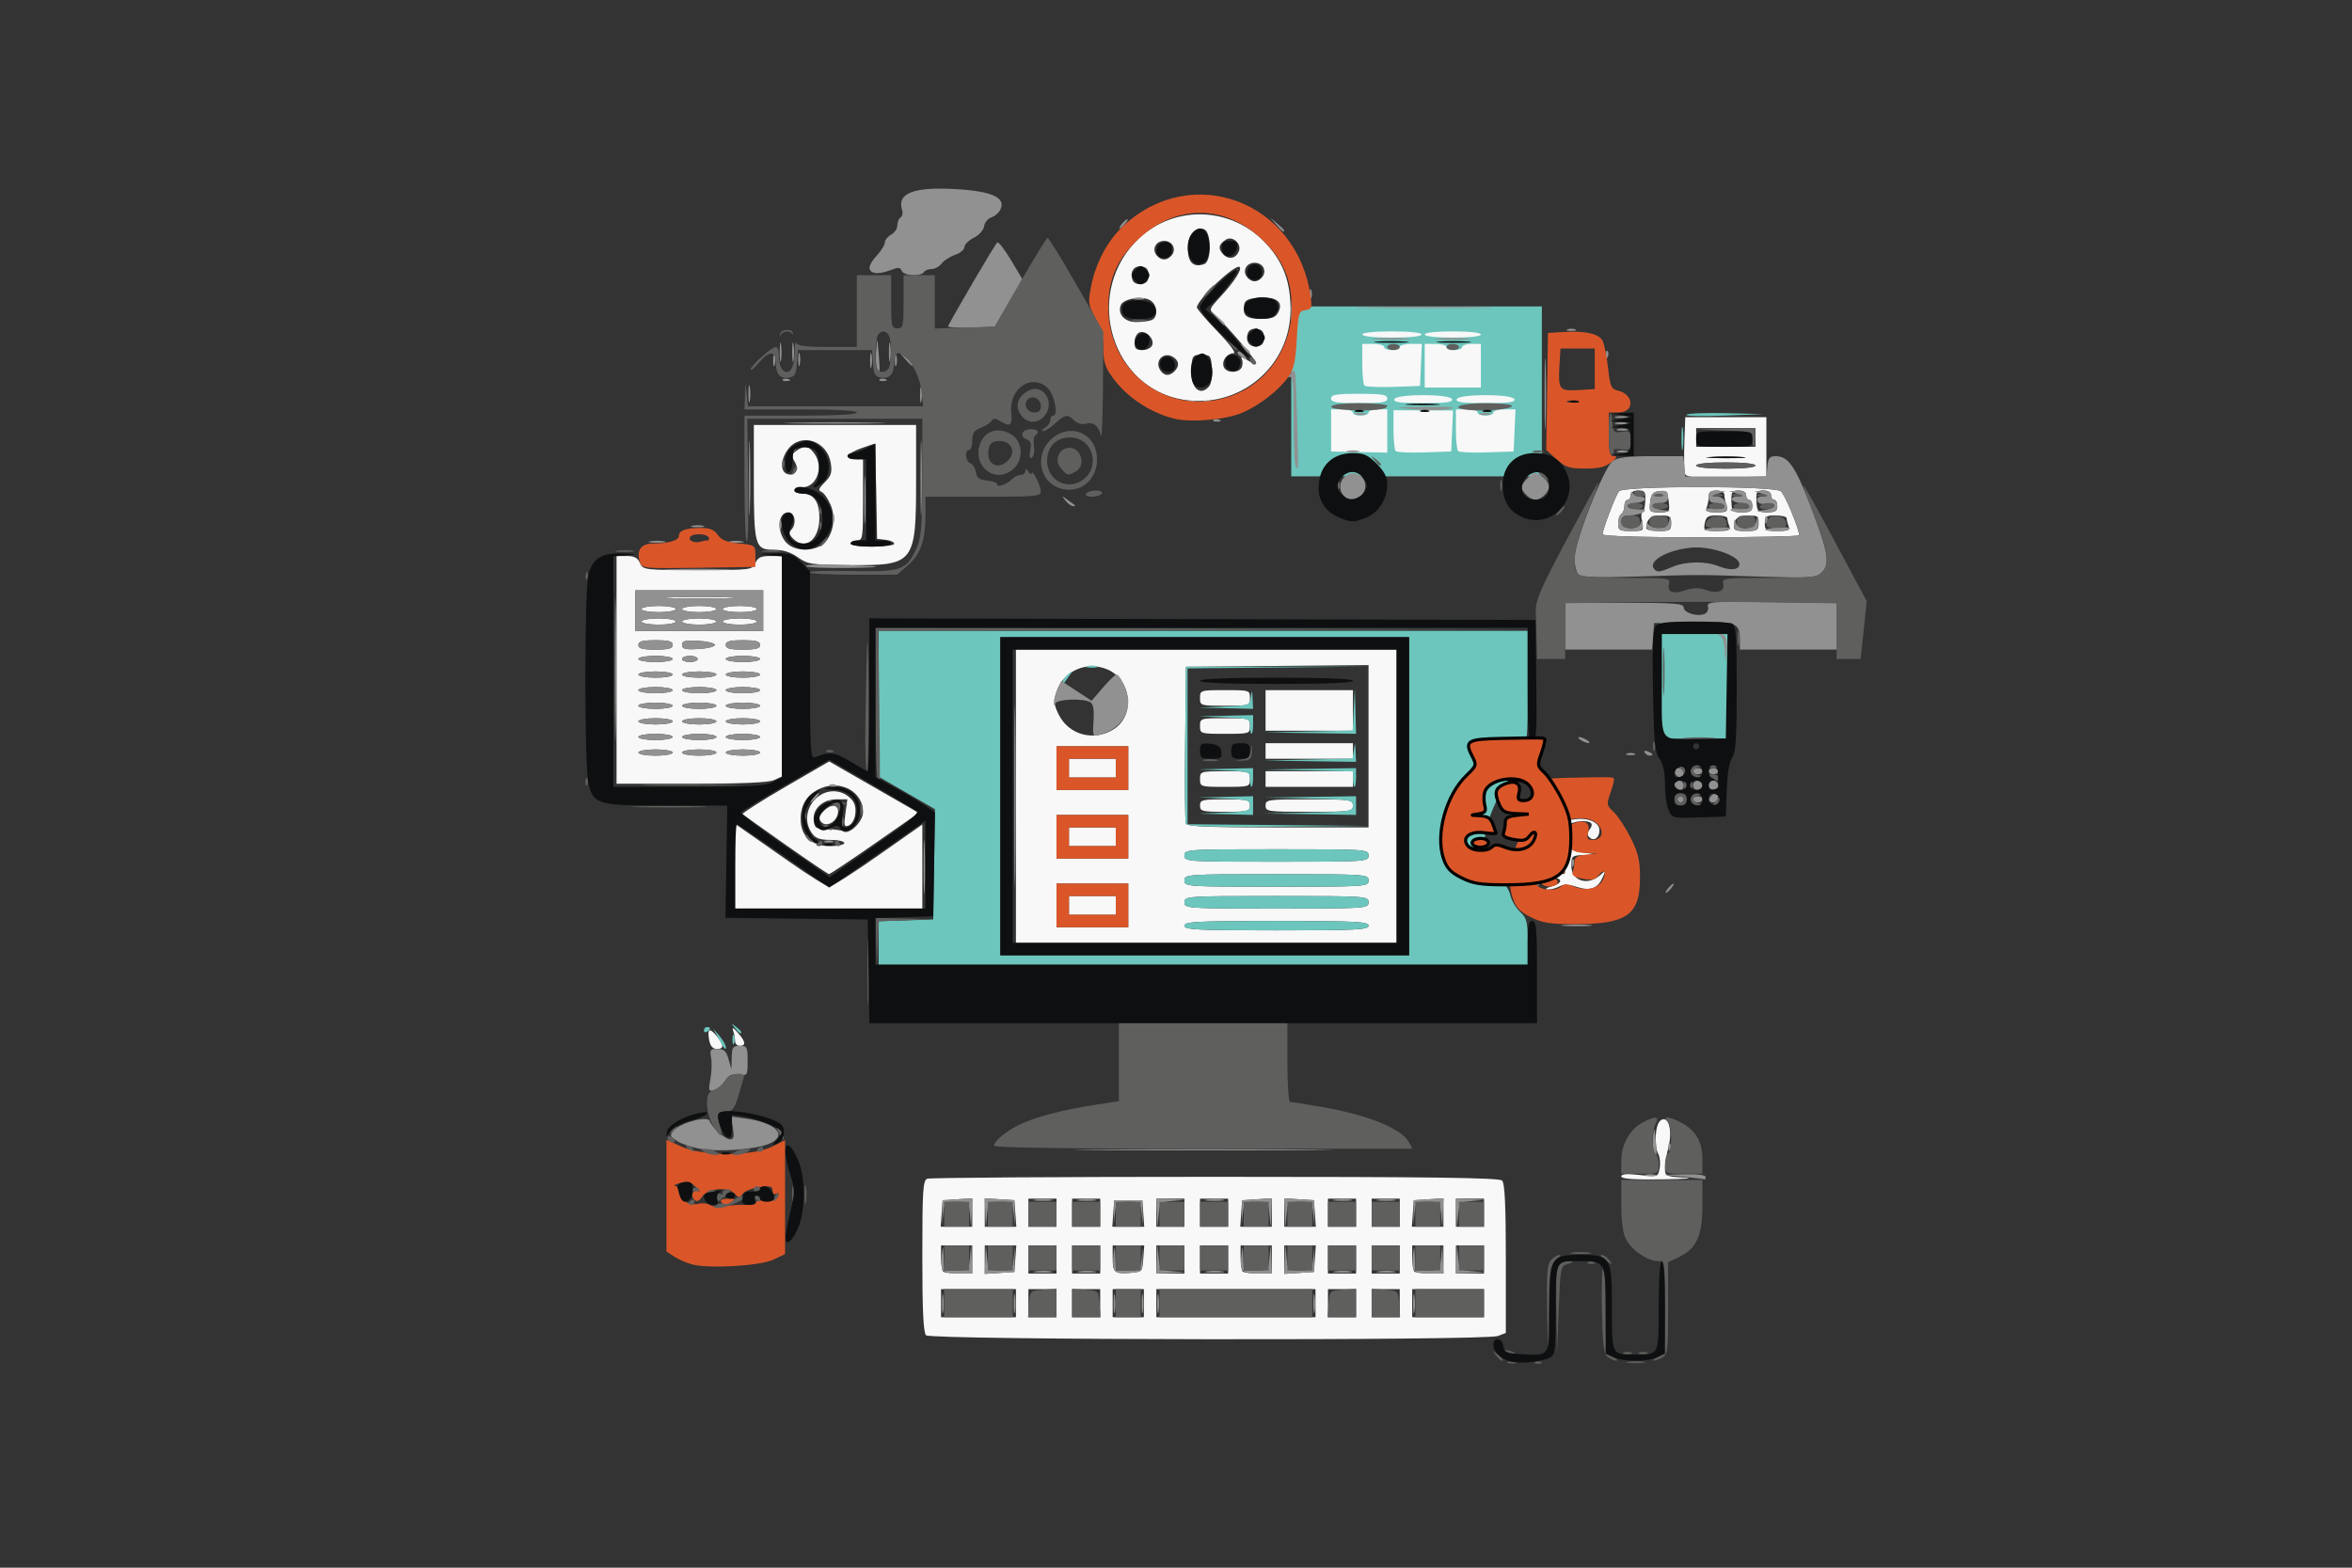 <?xml version="1.0" encoding="UTF-8" standalone="no"?>
<svg
   xmlns:dc="http://purl.org/dc/elements/1.1/"
   xmlns:cc="http://creativecommons.org/ns#"
   xmlns:rdf="http://www.w3.org/1999/02/22-rdf-syntax-ns#"
   xmlns:svg="http://www.w3.org/2000/svg"
   xmlns="http://www.w3.org/2000/svg"
   xmlns:sodipodi="http://sodipodi.sourceforge.net/DTD/sodipodi-0.dtd"
   xmlns:inkscape="http://www.inkscape.org/namespaces/inkscape"
   width="600"
   height="400"
   version="1.1"
   viewBox="0 0 600 400"
   id="svg20"
   sodipodi:docname="lob.svg"
   inkscape:version="1.0 (4035a4fb49, 2020-05-01)">
  <rect x="0" y="0" width="600" height="400" fill="#333333" stroke="none"/>
  <defs
     id="defs24" />
  <sodipodi:namedview
     inkscape:document-rotation="0"
     pagecolor="#ffffff"
     bordercolor="#666666"
     borderopacity="1"
     objecttolerance="10"
     gridtolerance="10"
     guidetolerance="10"
     inkscape:pageopacity="0"
     inkscape:pageshadow="2"
     inkscape:window-width="1366"
     inkscape:window-height="746"
     id="namedview22"
     showgrid="false"
     inkscape:zoom="0.93652365"
     inkscape:cx="340.54617"
     inkscape:cy="201.82543"
     inkscape:window-x="-8"
     inkscape:window-y="-8"
     inkscape:window-maximized="1"
     inkscape:current-layer="svg20" />
  <g
     transform="matrix(0.796,0,0,0.796,68.268,40.415)"
     id="g853">
    <g
       transform="translate(76.694,-25.69)"
       id="g863">
      <rect
         style="fill:#6cc6bd;fill-opacity:1;stroke:#ffffff;stroke-width:0"
         id="rect853"
         width="22.996"
         height="37.006"
         x="369.632"
         y="174.639" />
      <rect
         style="fill:#6cc6bd;fill-opacity:1;stroke:#ffffff;stroke-width:0"
         id="rect851"
         width="80.322"
         height="54.47"
         x="251.355"
         y="73.139" />
      <path
         d="m 134.33,402.94 c -0.867,-0.867 -1.2,-7.91 -1.2,-25.393 0,-21.138 0.2,-24.27 1.582,-24.8 0.87,-0.334 42.405,-0.607 92.3,-0.607 69.225,0 91.003,0.284 91.918,1.2 0.866,0.866 1.2,7.828 1.2,25.025 v 23.825 l -2.565,0.975 c -4.018,1.528 -181.7,1.31 -183.23,-0.225 z m 28.8,-10.3 v -4.5 h -24 v 9 h 24 z m 13,0 v -4.5 h -9 v 9 h 9 z m 14,0 v -4.5 h -9 v 9 h 9 z m 14,0 v -4.5 h -10 v 9 h 10 z m 55,0 v -4.5 h -51 v 9 h 51 z m 13,0 v -4.5 h -9 v 9 h 9 z m 14,0 v -4.5 h -9 v 9 h 9 z m 27,0 v -4.5 h -23 v 9 h 23 z m -164,-14 v -4.5 h -10 v 3.833 c 0,2.108 0.3,4.133 0.667,4.5 0.367,0.367 2.617,0.667 5,0.667 h 4.333 z m 13.808,-0.25 0.307,-4.25 h -10.115 v 9.11 l 9.5,-0.61 z m 13.192,0.25 v -4.5 h -9 v 9 h 9 z m 14,0 v -4.5 h -9 v 9 h 9 z m 13.808,-0.25 0.307,-4.25 h -10.115 v 3.833 c 0,4.852 0.524,5.327 5.464,4.964 3.98,-0.293 4.041,-0.357 4.344,-4.547 z m 13.192,0.25 v -4.5 h -9 v 9 h 9 z m 14,0 v -4.5 h -9 v 9 h 9 z m 14,0 v -4.5 h -10 v 3.833 c 0,2.108 0.3,4.133 0.667,4.5 0.367,0.367 2.617,0.667 5,0.667 h 4.333 z m 13.808,-0.25 0.307,-4.25 h -10.115 v 9.11 l 9.5,-0.61 z m 13.192,0.25 v -4.5 h -9 v 9 h 9 z m 14,0 v -4.5 h -9 v 9 h 9 z m 14,0 v -4.5 h -10 v 3.833 c 0,2.108 0.3,4.133 0.667,4.5 0.367,0.367 2.617,0.667 5,0.667 h 4.333 z m 13,0 v -4.5 h -9 v 9 h 9 z m -164,-15.055 v -4.555 l -9.5,0.61 -0.615,8.5 h 10.115 z m 13.808,0.305 -0.307,-4.25 -9.5,-0.61 v 9.11 h 10.115 z m 13.192,-0.25 v -4.5 h -9 v 9 h 9 z m 14,0 v -4.5 h -9 v 9 h 9 z m 13.808,0.25 -0.307,-4.25 h -9 l -0.615,8.5 h 10.23 z m 13.192,-0.25 v -4.5 h -9 v 9 h 9 z m 14,0 v -4.5 h -9 v 9 h 9 z m 14,-0.055 v -4.555 l -9.5,0.61 -0.615,8.5 h 10.115 z m 13.808,0.305 -0.307,-4.25 -9.5,-0.61 v 9.11 h 10.115 z m 13.192,-0.25 v -4.5 h -9 v 9 h 9 z m 14,0 v -4.5 h -9 v 9 h 9 z m 14,-0.055 v -4.555 l -9.5,0.61 -0.615,8.5 h 10.115 z m 13,0.055 v -4.5 h -9 v 9 h 9 z m 44,-11.629 c 0,-0.786 1.785,-0.927 5.877,-0.464 5.833,0.66 5.881,0.644 6.407,-2.11 0.292,-1.526 0.122,-3.538 -0.377,-4.47 -1.43,-2.672 -1.074,-9.443 0.568,-10.806 2.509,-2.082 4.06,2.797 2.659,8.363 -0.623,2.476 -1.134,5.631 -1.134,7.011 0,2.374 0.338,2.529 6.25,2.865 3.438,0.195 0.287,0.442 -7,0.548 -9.291,0.135 -13.25,-0.145 -13.25,-0.936 z m -292.3,-43.621 c -0.718,-3.74 0.092,-4.213 2.381,-1.389 2.414,2.978 2.423,4.139 0.03,4.139 -1.26,0 -2.058,-0.91 -2.412,-2.75 z m 8.295,0.332 c 0,-0.78 -0.263,-2.243 -0.584,-3.25 -0.455,-1.426 -0.123,-1.309 1.5,0.529 2.461,2.788 2.652,4.139 0.584,4.139 -0.825,0 -1.5,-0.638 -1.5,-1.418 z m 90,-78.582 v -47 h 122 v 94 h -122 z m 113,41.5 c 0,-1.299 -3.944,-1.5 -29.5,-1.5 -25.556,0 -29.5,0.201 -29.5,1.5 0,1.299 3.944,1.5 29.5,1.5 25.556,0 29.5,-0.201 29.5,-1.5 z m -77,-6.5 v -7 h -23 v 14 h 23 z m -19,0 v -3 h 15 v 6 h -15 z m 96,-1 c 0,-1.955 -0.667,-2 -29.5,-2 -28.833,0 -29.5,0.045 -29.5,2 0,1.955 0.667,2 29.5,2 28.833,0 29.5,-0.045 29.5,-2 z m 0,-7 c 0,-1.955 -0.667,-2 -29.5,-2 -28.833,0 -29.5,0.045 -29.5,2 0,1.955 0.667,2 29.5,2 28.833,0 29.5,-0.045 29.5,-2 z m 0,-8 c 0,-1.955 -0.667,-2 -29.5,-2 -28.833,0 -29.5,0.045 -29.5,2 0,1.955 0.667,2 29.5,2 28.833,0 29.5,-0.045 29.5,-2 z m -77,-6 v -7 h -23 v 14 h 23 z m -19,0 v -3 h 15 v 6 h -15 z m 96,-29.015 v -26.015 l -58.5,0.53 -0.268,24.481 c -0.148,13.465 -0.049,25.052 0.219,25.75 0.378,0.985 6.985,1.269 29.518,1.269 h 29.031 z m -54,19.015 c 0,-1.833 0.667,-2 8,-2 7.333,0 8,0.167 8,2 0,1.833 -0.667,2 -8,2 -7.333,0 -8,-0.167 -8,-2 z m 21,0 c 0,-1.905 0.667,-2 14,-2 13.333,0 14,0.095 14,2 0,1.905 -0.667,2 -14,2 -13.333,0 -14,-0.095 -14,-2 z m -21,-8.5 c 0,-2.458 0.133,-2.5 8,-2.5 7.867,0 8,0.042 8,2.5 0,2.458 -0.133,2.5 -8,2.5 -7.867,0 -8,-0.042 -8,-2.5 z m 21,0 v -2.5 h 28 v 5 h -28 z m 0,-9 v -2.5 h 28 v 5 h -28 z m -21,-8 c 0,-2.458 0.133,-2.5 8,-2.5 7.867,0 8,0.042 8,2.5 0,2.458 -0.133,2.5 -8,2.5 -7.867,0 -8,-0.042 -8,-2.5 z m 21,-5 v -6.5 h 28 v 13 h -28 z m -21,-4 c 0,-2.458 0.133,-2.5 8,-2.5 7.867,0 8,0.042 8,2.5 0,2.458 -0.133,2.5 -8,2.5 -7.867,0 -8,-0.042 -8,-2.5 z m -23,22.5 v -7 h -23 v 14 h 23 z m -19,0 v -3 h 15 v 6 h -15 z m 14.492,-12.587 c 6.812,-4.463 5.486,-15.853 -2.22,-19.073 -6.658,-2.782 -14.07,0.488 -16.279,7.181 -0.968,2.933 -0.86,4.088 0.678,7.234 3.269,6.691 11.454,8.829 17.822,4.657 z m -121.49,44.019 v -13.568 l 2.75,1.909 c 1.512,1.05 7.99,5.581 14.396,10.068 6.405,4.487 12.28,8.159 13.055,8.159 0.775,0 7.797,-4.485 15.604,-9.967 l 14.195,-9.967 v 26.935 h -60 z m 261.79,6.44 c 3.843,-1.108 3.369,-2.872 -0.771,-2.872 -1.89,0 -3.023,0.596 -3.325,1.75 -0.354,1.356 -0.483,1.259 -0.573,-0.433 -0.138,-2.59 2.508,-3.701 6.454,-2.71 2.518,0.632 2.688,0.494 2.099,-1.71 -0.353,-1.319 -0.648,-2.735 -0.655,-3.147 -0.008,-0.412 -1.701,-0.817 -3.764,-0.9 -2.954,-0.118 -3.174,-0.238 -1.038,-0.563 2.417,-0.368 2.648,-0.736 2.12,-3.377 -0.414,-2.071 -0.06,-3.553 1.175,-4.918 3.715,-4.105 13.493,-3.434 13.493,0.927 0,2.427 -1.808,3.673 -3.245,2.236 -0.761,-0.761 -0.738,-1.471 0.079,-2.455 0.632,-0.761 0.853,-1.681 0.491,-2.042 -1.234,-1.234 -6.178,-0.662 -7.735,0.895 -1.328,1.328 -1.365,2.015 -0.254,4.75 1.116,2.747 1.924,3.282 5.731,3.797 l 4.433,0.6 -4.25,0.15 c -4.135,0.146 -4.25,0.242 -4.25,3.543 0,4.785 5.319,6.438 9.255,2.876 1.856,-1.68 1.876,-1.651 0.677,0.981 -1.551,3.404 -4.006,4.211 -8.399,2.761 -2.447,-0.808 -4.006,-0.828 -5.419,-0.072 -1.091,0.584 -2.8,1.021 -3.799,0.971 -0.999,-0.05 -0.337,-0.517 1.47,-1.038 z m -245.59,-13.293 c -7.316,-5.143 -13.522,-9.571 -13.791,-9.839 -0.269,-0.269 5.862,-4.178 13.624,-8.688 l 14.112,-8.199 28.707,16.495 -14.1,9.826 c -7.755,5.404 -14.359,9.81 -14.675,9.791 -0.316,-0.019 -6.561,-4.243 -13.877,-9.386 z m 18.803,-0.579 c 0,-0.55 -2,-1 -4.443,-1 -3.458,0 -4.788,-0.493 -6,-2.223 -4.624,-6.602 2.318,-15.677 9.813,-12.827 1.38,0.525 2.997,1.866 3.594,2.981 1.34,2.503 0.391,6.719 -1.693,7.518 -1.309,0.502 -1.453,-0.105 -0.929,-3.928 l 0.62,-4.522 h -3.481 c -4.426,0 -7.722,3.079 -7.291,6.811 0.279,2.412 0.724,2.694 4.318,2.731 2.204,0.023 4.514,0.354 5.133,0.736 1.931,1.194 6.36,-3.134 6.36,-6.215 0,-6.383 -6.97,-10.355 -13.431,-7.655 -4.346,1.816 -6.569,5.153 -6.569,9.861 0,5.532 3.464,8.732 9.455,8.732 2.5,0 4.545,-0.45 4.545,-1 z m -7.333,-6.667 c -1.042,-1.042 -0.797,-2.06 0.905,-3.762 2.11,-2.11 4.429,-1.99 4.429,0.229 0,3.063 -3.491,5.376 -5.333,3.533 z m -65.667,-48.833 v -36.5 h 3.263 c 2.425,0 3.517,0.578 4.25,2.25 0.97,2.21 1.298,2.25 18.487,2.25 17.189,0 17.518,-0.04 18.487,-2.25 0.772,-1.76 1.807,-2.25 4.75,-2.25 h 3.763 v 70.679 l -2.547,1.161 c -1.706,0.777 -10.453,1.161 -26.5,1.161 h -23.953 z m 18,26.5 c 0,-0.55 -2.475,-1 -5.5,-1 -3.025,0 -5.5,0.45 -5.5,1 0,0.55 2.475,1 5.5,1 3.025,0 5.5,-0.45 5.5,-1 z m 14,0 c 0,-0.55 -2.475,-1 -5.5,-1 -3.025,0 -5.5,0.45 -5.5,1 0,0.55 2.475,1 5.5,1 3.025,0 5.5,-0.45 5.5,-1 z m 14,0 c 0,-0.55 -2.475,-1 -5.5,-1 -3.025,0 -5.5,0.45 -5.5,1 0,0.55 2.475,1 5.5,1 3.025,0 5.5,-0.45 5.5,-1 z m -28,-5 c 0,-0.55 -2.475,-1 -5.5,-1 -3.025,0 -5.5,0.45 -5.5,1 0,0.55 2.475,1 5.5,1 3.025,0 5.5,-0.45 5.5,-1 z m 14,0 c 0,-0.55 -2.475,-1 -5.5,-1 -3.025,0 -5.5,0.45 -5.5,1 0,0.55 2.475,1 5.5,1 3.025,0 5.5,-0.45 5.5,-1 z m 14,0 c 0,-0.55 -2.475,-1 -5.5,-1 -3.025,0 -5.5,0.45 -5.5,1 0,0.55 2.475,1 5.5,1 3.025,0 5.5,-0.45 5.5,-1 z m -28,-5 c 0,-0.55 -2.475,-1 -5.5,-1 -3.025,0 -5.5,0.45 -5.5,1 0,0.55 2.475,1 5.5,1 3.025,0 5.5,-0.45 5.5,-1 z m 14,0 c 0,-0.55 -2.475,-1 -5.5,-1 -3.025,0 -5.5,0.45 -5.5,1 0,0.55 2.475,1 5.5,1 3.025,0 5.5,-0.45 5.5,-1 z m 14,0 c 0,-0.55 -2.475,-1 -5.5,-1 -3.025,0 -5.5,0.45 -5.5,1 0,0.55 2.475,1 5.5,1 3.025,0 5.5,-0.45 5.5,-1 z m -28,-5 c 0,-0.55 -2.475,-1 -5.5,-1 -3.025,0 -5.5,0.45 -5.5,1 0,0.55 2.475,1 5.5,1 3.025,0 5.5,-0.45 5.5,-1 z m 14,0 c 0,-0.55 -2.475,-1 -5.5,-1 -3.025,0 -5.5,0.45 -5.5,1 0,0.55 2.475,1 5.5,1 3.025,0 5.5,-0.45 5.5,-1 z m 14,0 c 0,-0.55 -2.475,-1 -5.5,-1 -3.025,0 -5.5,0.45 -5.5,1 0,0.55 2.475,1 5.5,1 3.025,0 5.5,-0.45 5.5,-1 z m -28,-5 c 0,-0.55 -2.475,-1 -5.5,-1 -3.025,0 -5.5,0.45 -5.5,1 0,0.55 2.475,1 5.5,1 3.025,0 5.5,-0.45 5.5,-1 z m 14,0 c 0,-0.55 -2.475,-1 -5.5,-1 -3.025,0 -5.5,0.45 -5.5,1 0,0.55 2.475,1 5.5,1 3.025,0 5.5,-0.45 5.5,-1 z m 14,0 c 0,-0.55 -2.475,-1 -5.5,-1 -3.025,0 -5.5,0.45 -5.5,1 0,0.55 2.475,1 5.5,1 3.025,0 5.5,-0.45 5.5,-1 z m -28,-5 c 0,-0.55 -2.475,-1 -5.5,-1 -3.025,0 -5.5,0.45 -5.5,1 0,0.55 2.475,1 5.5,1 3.025,0 5.5,-0.45 5.5,-1 z m 14,0 c 0,-0.55 -2.475,-1 -5.5,-1 -3.025,0 -5.5,0.45 -5.5,1 0,0.55 2.475,1 5.5,1 3.025,0 5.5,-0.45 5.5,-1 z m 14,0 c 0,-0.55 -2.475,-1 -5.5,-1 -3.025,0 -5.5,0.45 -5.5,1 0,0.55 2.475,1 5.5,1 3.025,0 5.5,-0.45 5.5,-1 z m -28,-5 c 0,-0.55 -2.475,-1 -5.5,-1 -3.025,0 -5.5,0.45 -5.5,1 0,0.55 2.475,1 5.5,1 3.025,0 5.5,-0.45 5.5,-1 z m 8,0 c 0,-0.55 -1.125,-1 -2.5,-1 -1.375,0 -2.5,0.45 -2.5,1 0,0.55 1.125,1 2.5,1 1.375,0 2.5,-0.45 2.5,-1 z m 20,0 c 0,-0.55 -2.475,-1 -5.5,-1 -3.025,0 -5.5,0.45 -5.5,1 0,0.55 2.475,1 5.5,1 3.025,0 5.5,-0.45 5.5,-1 z m -28,-4.5 c 0,-1.151 -1.278,-1.5 -5.5,-1.5 -4.222,0 -5.5,0.348 -5.5,1.5 0,1.152 1.278,1.5 5.5,1.5 4.222,0 5.5,-0.348 5.5,-1.5 z m 13.5,0 c 0,-0.55 -2.362,-1.136 -5.25,-1.302 -4.278,-0.246 -5.25,-0.005 -5.25,1.302 0,1.307 0.972,1.548 5.25,1.302 2.888,-0.166 5.25,-0.752 5.25,-1.302 z m 14.5,0 c 0,-1.151 -1.278,-1.5 -5.5,-1.5 -4.222,0 -5.5,0.348 -5.5,1.5 0,1.152 1.278,1.5 5.5,1.5 4.222,0 5.5,-0.348 5.5,-1.5 z m 1,-11 v -6.5 h -41 v 13 h 41 z m -39,3.5 c 0,-0.55 2.475,-1 5.5,-1 3.025,0 5.5,0.45 5.5,1 0,0.55 -2.475,1 -5.5,1 -3.025,0 -5.5,-0.45 -5.5,-1 z m 13,0 c 0,-0.55 2.475,-1 5.5,-1 3.025,0 5.5,0.45 5.5,1 0,0.55 -2.475,1 -5.5,1 -3.025,0 -5.5,-0.45 -5.5,-1 z m 13,0 c 0,-0.55 2.475,-1 5.5,-1 3.025,0 5.5,0.45 5.5,1 0,0.55 -2.475,1 -5.5,1 -3.025,0 -5.5,-0.45 -5.5,-1 z m -26,-4 c 0,-0.55 2.475,-1 5.5,-1 3.025,0 5.5,0.45 5.5,1 0,0.55 -2.475,1 -5.5,1 -3.025,0 -5.5,-0.45 -5.5,-1 z m 13,0 c 0,-0.55 2.475,-1 5.5,-1 3.025,0 5.5,0.45 5.5,1 0,0.55 -2.475,1 -5.5,1 -3.025,0 -5.5,-0.45 -5.5,-1 z m 13,0 c 0,-0.55 2.475,-1 5.5,-1 3.025,0 5.5,0.45 5.5,1 0,0.55 -2.475,1 -5.5,1 -3.025,0 -5.5,-0.45 -5.5,-1 z m -16.698,-3.746 c 5.391,-0.18 13.941,-0.179 19,0.002 5.059,0.181 0.648,0.329 -9.802,0.328 -10.45,-9.6e-4 -14.589,-0.149 -9.198,-0.329 z m 40.8,-12.84 c -2.346,-1.667 -4.752,-2.414 -7.775,-2.414 -5.957,0 -6.327,-1.321 -6.327,-22.565 v -17.435 h 52 v 17.532 c 0,26.81 -0.537,27.512 -20.973,27.382 -12.625,-0.08 -13.754,-0.247 -16.925,-2.5 z m 7.646,-3.95 c 3.459,-2.423 4.781,-8.261 2.895,-12.776 -0.854,-2.044 -2.198,-3.964 -2.988,-4.267 -1.12,-0.43 -0.884,-1.102 1.074,-3.059 2.078,-2.078 2.408,-3.14 1.92,-6.185 -1.133,-7.079 -9.405,-9.846 -13.577,-4.542 -2.454,3.119 -2.709,7.184 -0.505,8.029 2.587,0.993 4.117,-1.338 2.539,-3.866 -1.169,-1.872 -1.109,-2.324 0.466,-3.475 2.572,-1.88 4.087,-1.648 5.871,0.899 3.057,4.364 0.677,10.777 -4,10.777 -1.344,0 -2.443,0.45 -2.443,1 0,0.55 1.093,1 2.429,1 3.742,0 5.571,2.543 5.571,7.743 0,7.092 -4.508,10.607 -8.493,6.622 -1.156,-1.156 -1.324,-1.948 -0.571,-2.7 1.865,-1.865 1.283,-5.664 -0.868,-5.664 -3.888,0 -3.689,7.751 0.269,10.523 2.733,1.914 7.633,1.886 10.411,-0.059 z m 23.252,-0.397 c 0,-0.513 -1.238,-1.076 -2.75,-1.25 l -2.75,-0.316 -0.276,-15.25 c -0.152,-8.387 -0.377,-15.243 -0.5,-15.235 -0.123,0.008 -2.008,0.636 -4.189,1.395 -4.657,1.621 -5.819,3.59 -2.118,3.59 h 2.583 v 13 c 0,12.333 -0.103,13 -2,13 -1.1,0 -2,0.45 -2,1 0,0.571 3,1 7,1 3.85,0 7,-0.42 7,-0.934 z m 227,-3.029 c 0,-1.502 4.151,-12.392 5.255,-13.788 1.42,-1.794 49.694,-1.794 51.897,0 1.289,1.05 5.847,12.043 5.847,14.103 0,0.356 -14.175,0.647 -31.5,0.647 -19.515,0 -31.5,-0.366 -31.5,-0.962 z m 12.65,-4.037 c -0.33,-1.65 -0.274,-3.002 0.125,-3.005 0.399,-0.002 0.806,-1.577 0.904,-3.5 0.158,-3.084 -0.107,-3.495 -2.25,-3.495 -1.492,0 -2.429,0.578 -2.429,1.5 0,0.825 -0.45,1.5 -1,1.5 -0.55,0 -1,0.873 -1,1.941 0,1.068 -0.45,2.219 -1,2.559 -0.55,0.34 -1,1.716 -1,3.059 0,2.193 0.418,2.441 4.125,2.441 4.05,0 4.114,-0.055 3.525,-3 z m 9.35,0.5 c 0,-2.175 -0.44,-2.5 -3.393,-2.5 -3.159,0 -4.607,1.283 -4.607,4.082 0,0.505 1.8,0.918 4,0.918 3.6,0 4,-0.25 4,-2.5 z m 18.607,0.918 c -0.334,-0.87 -0.607,-1.995 -0.607,-2.5 0,-0.505 -1.522,-0.918 -3.383,-0.918 -2.815,0 -3.464,0.42 -3.861,2.5 -0.452,2.365 -0.237,2.5 3.99,2.5 3.664,0 4.359,-0.285 3.861,-1.582 z m 9.393,-0.979 c 0,-2.347 -0.312,-2.534 -3.75,-2.25 -3.012,0.249 -3.813,0.753 -4.07,2.56 -0.286,2.017 0.102,2.25 3.75,2.25 3.7,0 4.07,-0.233 4.07,-2.56 z m 9.607,0.979 c -0.334,-0.87 -0.607,-1.995 -0.607,-2.5 0,-0.505 -1.575,-0.918 -3.5,-0.918 -3.067,0 -3.5,0.31 -3.5,2.5 0,2.261 0.393,2.5 4.107,2.5 3.334,0 3.993,-0.298 3.5,-1.582 z m -38.424,-7.973 c -0.367,-3.147 -0.711,-3.52 -2.989,-3.25 -2.082,0.247 -2.644,0.927 -2.94,3.555 -0.348,3.094 -0.204,3.25 2.989,3.25 3.255,0 3.342,-0.106 2.94,-3.555 z m 18.447,1.305 c -0.332,-1.238 -0.609,-2.812 -0.617,-3.5 -0.008,-0.688 -1.139,-1.25 -2.514,-1.25 -1.798,0 -2.5,0.539 -2.5,1.918 0,1.055 -0.273,2.63 -0.607,3.5 -0.487,1.268 0.132,1.582 3.117,1.582 3.373,0 3.667,-0.212 3.121,-2.25 z m 8.37,0.25 c 0,-1.1 -0.45,-2 -1,-2 -0.55,0 -1,-0.675 -1,-1.5 0,-0.917 -0.933,-1.5 -2.401,-1.5 -2.096,0 -2.388,0.444 -2.302,3.5 0.093,3.273 0.313,3.5 3.401,3.5 2.635,0 3.302,-0.404 3.302,-2 z m 8,0 c 0,-1.1 -0.45,-2 -1,-2 -0.55,0 -1,-0.675 -1,-1.5 0,-0.922 -0.937,-1.5 -2.429,-1.5 -2.143,0 -2.408,0.412 -2.25,3.495 0.166,3.239 0.417,3.496 3.429,3.5 2.585,0.004 3.25,-0.405 3.25,-1.996 z m -29.563,-10.304 c -0.288,-0.75 -0.391,-5.151 -0.23,-9.78 l 0.293,-8.416 h 26 v 19 l -12.77,0.28 c -10.056,0.221 -12.881,-0.01 -13.293,-1.084 z m 22.563,-2.696 c 0,-0.596 -3.833,-1 -9.5,-1 -5.667,0 -9.5,0.404 -9.5,1 0,0.596 3.833,1 9.5,1 5.667,0 9.5,-0.404 9.5,-1 z m -4.784,-2.738 c -2.906,-0.203 -7.406,-0.201 -10,0.005 -2.594,0.205 -0.216,0.371 5.284,0.368 5.5,-0.003 7.622,-0.171 4.716,-0.373 z m 4.784,-6.262 v -3 h -19 v 6 h 19 z m -136,-2.25 -2.4e-4,-6.75 h 3.5 c 1.925,0 3.5,0.45 3.5,1 0,0.55 1.125,1 2.5,1 1.375,0 2.5,-0.45 2.5,-1 0,-0.55 1.35,-1 3,-1 h 3 v 13.864 l -18,-0.364 z m 20.702,6.619 c -0.386,-0.386 -0.703,-3.491 -0.703,-6.899 v -6.197 l 19.083,0.089 -0.292,6.569 -0.292,6.569 -8.547,0.286 c -4.701,0.157 -8.864,-0.03 -9.25,-0.417 z m 20,0 c -0.386,-0.386 -0.703,-3.553 -0.703,-7.036 v -6.333 h 3.5 c 1.925,0 3.5,0.45 3.5,1 0,0.55 1.125,1 2.5,1 1.375,0 2.5,-0.45 2.5,-1 0,-0.55 1.596,-1 3.546,-1 h 3.546 l -0.591,13.5 -8.547,0.286 c -4.701,0.157 -8.864,-0.03 -9.25,-0.417 z m -87.98,-16.447 c -22.734,-3.635 -31.883,-32.774 -15.776,-50.248 11.47,-12.443 31.077,-12.227 42.491,0.468 5.337,5.936 7.563,12.079 7.563,20.877 0,18.175 -16.159,31.801 -34.277,28.903 z m 8.216,-4.348 c 0.651,-0.784 1.044,-3.372 0.872,-5.75 -0.293,-4.069 -0.488,-4.324 -3.311,-4.324 -2.823,0 -3.018,0.255 -3.311,4.324 -0.439,6.107 2.781,9.328 5.75,5.75 z m -11.139,-4.774 c 1.751,-1.751 1.47,-3.585 -0.731,-4.763 -2.745,-1.469 -5.501,1.287 -4.032,4.032 1.178,2.201 3.011,2.482 4.763,0.731 z m 21.596,-1.39 c 0.336,-0.875 0.289,-2.112 -0.104,-2.75 -0.393,-0.638 0.506,-0.362 1.997,0.613 1.491,0.975 2.711,1.369 2.711,0.876 0,-0.981 -9.948,-12.583 -13.21,-15.407 -2.018,-1.747 -2.006,-1.784 1.977,-6.106 4.173,-4.527 6.716,-8.486 5.946,-9.256 -1.262,-1.262 -13.714,10.486 -13.714,12.939 0,0.481 2.999,3.981 6.664,7.777 3.865,4.003 6.017,6.903 5.122,6.903 -2.161,0 -3.941,2.434 -3.197,4.373 0.802,2.09 5.008,2.116 5.806,0.037 z m -28.728,-6.987 c 0.784,-2.042 -2.048,-4.874 -4.091,-4.091 -0.868,0.333 -1.577,1.744 -1.577,3.137 0,2.042 0.49,2.531 2.531,2.531 1.392,0 2.804,-0.71 3.137,-1.577 z m 35.832,-2.422 c 0,-1.833 -0.602,-2.585 -2.255,-2.82 -1.352,-0.192 -2.496,0.308 -2.857,1.25 -0.996,2.595 0.4,4.739 2.857,4.39 1.653,-0.235 2.255,-0.987 2.255,-2.82 z m -36.082,-5.607 c 2.309,-0.886 1.966,-5.117 -0.524,-6.449 -2.662,-1.425 -8.512,-0.382 -9.295,1.656 -1.089,2.838 1.214,5.4 4.853,5.4 1.861,0 4.095,-0.273 4.965,-0.607 z m 40.616,-2.457 c 1.77,-3.307 -0.467,-5.09 -5.938,-4.734 -3.481,0.227 -4.661,0.732 -4.922,2.107 -0.676,3.557 0.596,4.692 5.259,4.692 3.519,0 4.736,-0.449 5.601,-2.064 z m -41.534,-11.936 c 0,-1.833 -0.602,-2.585 -2.255,-2.82 -2.457,-0.349 -3.853,1.796 -2.857,4.39 0.361,0.942 1.505,1.442 2.857,1.25 1.653,-0.235 2.255,-0.987 2.255,-2.82 z m 36.395,0.627 c 1.643,-1.98 0.274,-4.627 -2.395,-4.627 -2.668,0 -4.038,2.647 -2.395,4.627 1.454,1.752 3.336,1.752 4.79,0 z m -18.477,-4.234 c 2.281,-0.875 2.236,-10.205 -0.054,-11.084 -2.663,-1.022 -4.842,1.129 -5.179,5.112 -0.437,5.172 1.514,7.399 5.233,5.972 z m -10.523,-2.766 c 1.643,-1.98 0.274,-4.627 -2.395,-4.627 -2.668,0 -4.038,2.647 -2.395,4.627 1.454,1.752 3.336,1.752 4.79,0 z m 21.565,-1.382 c 0.913,-2.379 -2.06,-4.987 -4.169,-3.657 -2.375,1.498 -2.62,2.94 -0.806,4.753 1.783,1.783 4.063,1.281 4.975,-1.096 z m 29.541,47.255 c 0,-1.222 1.667,-1.5 9,-1.5 7.333,0 9,0.278 9,1.5 0,1.222 -1.667,1.5 -9,1.5 -7.333,0 -9,-0.278 -9,-1.5 z m 20.25,0.25 c 0.586,-1.758 17.914,-1.758 18.5,0 0.314,0.943 -1.961,1.25 -9.25,1.25 -7.289,0 -9.564,-0.307 -9.25,-1.25 z m 20,0 c 0.586,-1.758 17.914,-1.758 18.5,0 0.314,0.943 -1.961,1.25 -9.25,1.25 -7.289,0 -9.564,-0.307 -9.25,-1.25 z m -29.547,-4.381 c -0.386,-0.386 -0.703,-3.553 -0.703,-7.036 v -6.333 h 3.5 c 1.925,0 3.5,0.45 3.5,1 0,0.55 1.125,1 2.5,1 1.375,0 2.5,-0.45 2.5,-1 0,-0.55 1.596,-1 3.546,-1 h 3.546 l -0.591,13.5 -8.547,0.286 c -4.701,0.157 -8.864,-0.03 -9.25,-0.417 z m 19.297,-6.369 v -7 h 3.5 c 1.925,0 3.5,0.45 3.5,1 0,0.55 1.125,1 2.5,1 1.375,0 2.5,-0.45 2.5,-1 0,-0.55 1.35,-1 3,-1 h 3 v 14 h -18 z m -20,-10 c 0,-0.596 3.833,-1 9.5,-1 5.667,0 9.5,0.404 9.5,1 0,0.596 -3.833,1 -9.5,1 -5.667,0 -9.5,-0.404 -9.5,-1 z m 20,0 c 0,-0.593 3.667,-1 9,-1 5.333,0 9,0.407 9,1 0,0.593 -3.667,1 -9,1 -5.333,0 -9,-0.407 -9,-1 z"
         fill="#f8f8f8"
         id="path2" />
      <path
         d="m 67.866,307.88 -1.764,-3.244 2.014,2.361 c 1.714,2.009 2.63,4.155 1.764,4.133 -0.138,-0.003 -1.044,-1.466 -2.014,-3.25 z m 4.422,0.256 c 0,-1.375 0.227,-1.938 0.504,-1.25 0.277,0.688 0.277,1.812 0,2.5 -0.277,0.688 -0.504,0.125 -0.504,-1.25 z m -9.158,-2.941 c 0,-0.582 0.45,-1.059 1,-1.059 1.281,0 1.281,0.708 0,1.5 -0.55,0.34 -1,0.141 -1,-0.441 z m 9.872,-0.809 c -1.244,-1.586 -1.208,-1.621 0.378,-0.378 0.963,0.755 1.75,1.542 1.75,1.75 0,0.823 -0.821,0.293 -2.128,-1.372 z m 46.128,-27.211 v -6.961 l 17.5,-0.578 0.273,-17.667 0.273,-17.667 -18.045,-10.415 v -46.751 h 208 v 18.067 c 0,17.348 -0.076,18.043 -1.916,17.459 -2.751,-0.873 -3.364,0.867 -1.705,4.838 1.372,3.284 1.322,3.567 -1.011,5.759 -3.393,3.187 -8.238,13.433 -8.985,19.001 -0.784,5.844 0.91,11.102 4.569,14.181 1.55,1.304 3.118,3.738 3.485,5.407 0.367,1.67 1.768,4.071 3.115,5.335 2.165,2.034 2.448,3.146 2.448,9.626 v 7.326 h -208 z m 170,-47.039 v -51 h -131 v 102 h 131 z m -72,41.5 c 0,-1.299 3.944,-1.5 29.5,-1.5 25.556,0 29.5,0.201 29.5,1.5 0,1.299 -3.944,1.5 -29.5,1.5 -25.556,0 -29.5,-0.201 -29.5,-1.5 z m 0,-7.5 c 0,-1.955 0.667,-2 29.5,-2 28.833,0 29.5,0.045 29.5,2 0,1.955 -0.667,2 -29.5,2 -28.833,0 -29.5,-0.045 -29.5,-2 z m 0,-7 c 0,-1.955 0.667,-2 29.5,-2 28.833,0 29.5,0.045 29.5,2 0,1.955 -0.667,2 -29.5,2 -28.833,0 -29.5,-0.045 -29.5,-2 z m 0,-8 c 0,-1.955 0.667,-2 29.5,-2 28.833,0 29.5,0.045 29.5,2 0,1.955 -0.667,2 -29.5,2 -28.833,0 -29.5,-0.045 -29.5,-2 z m 0.45,-10.269 c -0.268,-0.698 -0.366,-12.285 -0.219,-25.75 l 0.268,-24.481 58,-0.045 -57.5,0.576 v 49.94 l 58.5,0.562 -29.281,0.234 c -22.908,0.183 -29.387,-0.042 -29.768,-1.035 z m 12.3,-3.475 c 7.35,-0.3 8.25,-0.546 8.25,-2.256 0,-1.71 -0.9,-1.956 -8.25,-2.256 l -8.25,-0.337 17.5,-0.407 v 6 l -17.5,-0.407 z m 27,-0.004 c 13.344,-0.287 14.25,-0.431 14.25,-2.252 0,-1.821 -0.906,-1.965 -14.25,-2.252 l -14.25,-0.307 29.5,-0.441 v 6 l -29.5,-0.441 14.25,-0.307 z m -18.75,-10.712 c 0,-2.387 -0.244,-2.47 -8.25,-2.796 l -8.25,-0.337 17.5,-0.407 v 3 c 0,1.65 -0.225,3 -0.5,3 -0.275,0 -0.5,-1.107 -0.5,-2.46 z m 33,-0.013 v -2.473 l -28.5,-0.614 29.5,-0.441 v 3 c 0,1.65 -0.225,3 -0.5,3 -0.275,0 -0.5,-1.113 -0.5,-2.473 z m -14.314,-6.275 14.186,-0.307 0.414,-2.723 c 0.38,-2.501 0.426,-2.458 0.564,0.527 l 0.15,3.25 -29.5,-0.441 14.186,-0.307 z m -18.686,-10.712 c 0,-2.387 -0.244,-2.47 -8.25,-2.796 l -8.25,-0.337 17.5,-0.407 v 3 c 0,1.65 -0.225,3 -0.5,3 -0.275,0 -0.5,-1.107 -0.5,-2.46 z m 18.705,1.712 14.205,-0.307 0.698,-13.446 0.392,14.5 -29.5,-0.441 z m -27.018,-7.995 c 8.034,-0.33 8.195,-0.387 8.6,-3.046 0.377,-2.475 0.426,-2.428 0.563,0.539 l 0.15,3.25 -17.5,-0.407 z m -51.687,-7.968 c 0,-0.574 0.787,-1.662 1.75,-2.417 1.619,-1.27 1.64,-1.222 0.283,0.628 -0.807,1.1 -1.594,2.188 -1.75,2.417 -0.156,0.229 -0.283,-0.053 -0.283,-0.628 z m 7.731,-4.945 c 0.677,-0.274 2.027,-0.291 3,-0.037 0.973,0.254 0.419,0.478 -1.231,0.498 -1.65,0.02 -2.446,-0.187 -1.769,-0.461 z m 185.27,1.234 v -11.578 l 8.25,0.015 c 4.537,0.008 8.842,0.391 9.565,0.849 0.843,0.535 1.202,2.368 1,5.112 -0.306,4.162 -0.565,4.452 -9.565,10.729 l -9.25,6.451 v -11.578 z m 5.31,-74.078 c -0.006,-3.3 0.176,-4.771 0.405,-3.268 0.228,1.503 0.233,4.203 0.01,6 -0.223,1.797 -0.409,0.568 -0.415,-2.732 z m 1.57,-7.783 c 0.433,-0.431 6.149,-0.654 12.704,-0.495 l 11.917,0.288 -12.704,0.495 c -6.987,0.273 -12.35,0.143 -11.917,-0.288 z"
         fill="#6cc6bd"
         id="path4" />
      <path
         d="m 139.42,392.64 c 0.008,-2.75 0.202,-3.756 0.432,-2.236 0.23,1.52 0.224,3.77 -0.014,5 -0.237,1.23 -0.425,-0.014 -0.418,-2.764 z m 23,0 c 0.008,-2.75 0.202,-3.756 0.432,-2.236 0.23,1.52 0.224,3.77 -0.014,5 -0.237,1.23 -0.425,-0.014 -0.418,-2.764 z m 32,0 c 0.008,-2.75 0.202,-3.756 0.432,-2.236 0.23,1.52 0.224,3.77 -0.014,5 -0.237,1.23 -0.425,-0.014 -0.418,-2.764 z m 9,0 c 0.008,-2.75 0.202,-3.756 0.432,-2.236 0.23,1.52 0.224,3.77 -0.014,5 -0.237,1.23 -0.425,-0.014 -0.418,-2.764 z m 5,0 c 0.008,-2.75 0.202,-3.756 0.432,-2.236 0.23,1.52 0.224,3.77 -0.014,5 -0.237,1.23 -0.425,-0.014 -0.418,-2.764 z m 50,0 c 0.008,-2.75 0.202,-3.756 0.432,-2.236 0.23,1.52 0.224,3.77 -0.014,5 -0.237,1.23 -0.425,-0.014 -0.418,-2.764 z m 32,0 c 0.008,-2.75 0.202,-3.756 0.432,-2.236 0.23,1.52 0.224,3.77 -0.014,5 -0.237,1.23 -0.425,-0.014 -0.418,-2.764 z M 139.53,381.735 c -0.296,-0.773 -0.354,-2.91 -0.129,-4.75 0.37,-3.017 0.426,-2.928 0.57,0.905 l 0.16,4.25 h 3.942 c 3.912,0 3.946,-0.033 4.325,-4.25 l 0.383,-4.25 0.175,4.75 0.175,4.75 h -4.531 c -2.969,0 -4.717,-0.484 -5.071,-1.405 z m 13.777,-3.29 0.175,-4.805 0.383,4.25 c 0.379,4.205 0.424,4.25 4.268,4.25 3.838,0 3.89,-0.051 4.302,-4.25 l 0.417,-4.25 -0.22,9 -9.5,0.61 z m 16.089,3.978 c 1.52,-0.23 3.77,-0.224 5,0.014 1.23,0.237 -0.014,0.425 -2.764,0.418 -2.75,-0.008 -3.756,-0.202 -2.236,-0.432 z m 14,0 c 1.52,-0.23 3.77,-0.224 5,0.014 1.23,0.237 -0.014,0.425 -2.764,0.418 -2.75,-0.008 -3.756,-0.202 -2.236,-0.432 z m 11.157,-0.629 c -0.309,-0.805 -0.377,-2.968 -0.151,-4.808 0.37,-3.017 0.426,-2.928 0.57,0.905 l 0.16,4.25 h 3.942 c 3.819,0 3.955,-0.117 4.335,-3.75 l 0.393,-3.75 -0.086,4 c -0.085,3.977 -0.11,4.002 -4.345,4.308 -3.029,0.219 -4.421,-0.115 -4.821,-1.155 z m 13.754,-3.403 0.175,-4.75 0.38,4.195 c 0.374,4.127 0.448,4.201 4.575,4.575 l 4.195,0.38 -9.5,0.349 z m 16.089,4.032 c 1.52,-0.23 3.77,-0.224 5,0.014 1.23,0.237 -0.014,0.425 -2.764,0.418 -2.75,-0.008 -3.756,-0.202 -2.236,-0.432 z M 235.53,381.735 c -0.296,-0.773 -0.354,-2.91 -0.129,-4.75 0.37,-3.017 0.426,-2.928 0.57,0.905 l 0.16,4.25 h 3.942 c 3.912,0 3.946,-0.033 4.325,-4.25 l 0.383,-4.25 0.175,4.75 0.175,4.75 h -4.531 c -2.969,0 -4.717,-0.484 -5.071,-1.405 z m 13.777,-3.29 0.175,-4.805 0.383,4.25 c 0.379,4.205 0.424,4.25 4.268,4.25 3.838,0 3.89,-0.051 4.302,-4.25 l 0.417,-4.25 -0.22,9 -9.5,0.61 z m 16.089,3.978 c 1.52,-0.23 3.77,-0.224 5,0.014 1.23,0.237 -0.014,0.425 -2.764,0.418 -2.75,-0.008 -3.756,-0.202 -2.236,-0.432 z m 14,0 c 1.52,-0.23 3.77,-0.224 5,0.014 1.23,0.237 -0.014,0.425 -2.764,0.418 -2.75,-0.008 -3.756,-0.202 -2.236,-0.432 z m 11.134,-0.687 c -0.296,-0.773 -0.354,-2.91 -0.129,-4.75 0.37,-3.017 0.426,-2.928 0.57,0.905 l 0.16,4.25 h 3.942 c 3.912,0 3.946,-0.033 4.325,-4.25 l 0.383,-4.25 0.175,4.75 0.175,4.75 h -4.531 c -2.969,0 -4.717,-0.484 -5.071,-1.405 z m 13.777,-3.345 0.175,-4.75 0.38,4.195 c 0.374,4.127 0.448,4.201 4.575,4.575 l 4.195,0.38 -9.5,0.349 z m -164.76,-14.75 0.086,-4 9.5,-0.61 -0.175,4.805 -0.175,4.805 -0.383,-4.25 c -0.379,-4.205 -0.424,-4.25 -4.268,-4.25 -3.753,0 -3.898,0.128 -4.278,3.75 l -0.393,3.75 0.086,-4 z m 13.76,0.195 -0.175,-4.805 9.5,0.61 0.22,9 -0.417,-4.25 c -0.412,-4.199 -0.464,-4.25 -4.302,-4.25 -3.844,0 -3.889,0.045 -4.268,4.25 l -0.383,4.25 z m 41.24,-0.195 0.086,-4 h 9 l 0.22,9 -0.417,-4.25 c -0.412,-4.199 -0.464,-4.25 -4.302,-4.25 -3.753,0 -3.898,0.128 -4.278,3.75 l -0.393,3.75 0.086,-4 z m 13.76,0.25 -0.175,-4.75 9.5,0.349 -4.195,0.38 c -4.127,0.374 -4.201,0.448 -4.575,4.575 l -0.38,4.195 z m 27.24,-0.25 0.086,-4 9.5,-0.61 -0.175,4.805 -0.175,4.805 -0.383,-4.25 c -0.379,-4.205 -0.424,-4.25 -4.268,-4.25 -3.753,0 -3.898,0.128 -4.278,3.75 l -0.393,3.75 0.086,-4 z m 13.76,0.195 -0.175,-4.805 9.5,0.61 0.22,9 -0.417,-4.25 c -0.412,-4.199 -0.464,-4.25 -4.302,-4.25 -3.844,0 -3.889,0.045 -4.268,4.25 l -0.383,4.25 z m 41.24,-0.195 0.086,-4 9.5,-0.61 -0.175,4.805 -0.175,4.805 -0.383,-4.25 c -0.379,-4.205 -0.424,-4.25 -4.268,-4.25 -3.753,0 -3.898,0.128 -4.278,3.75 l -0.393,3.75 0.086,-4 z m 13.76,0.25 -0.175,-4.75 9.5,0.349 -4.195,0.38 c -4.127,0.374 -4.201,0.448 -4.575,4.575 l -0.38,4.195 z m -134.91,-4.468 c 1.52,-0.23 3.77,-0.224 5,0.014 1.23,0.237 -0.014,0.425 -2.764,0.418 -2.75,-0.008 -3.756,-0.202 -2.236,-0.432 z m 14,0 c 1.52,-0.23 3.77,-0.224 5,0.014 1.23,0.237 -0.014,0.425 -2.764,0.418 -2.75,-0.008 -3.756,-0.202 -2.236,-0.432 z m 41,0 c 1.52,-0.23 3.77,-0.224 5,0.014 1.23,0.237 -0.014,0.425 -2.764,0.418 -2.75,-0.008 -3.756,-0.202 -2.236,-0.432 z m 41,0 c 1.52,-0.23 3.77,-0.224 5,0.014 1.23,0.237 -0.014,0.425 -2.764,0.418 -2.75,-0.008 -3.756,-0.202 -2.236,-0.432 z m 14,0 c 1.52,-0.23 3.77,-0.224 5,0.014 1.23,0.237 -0.014,0.425 -2.764,0.418 -2.75,-0.008 -3.756,-0.202 -2.236,-0.432 z m 97.736,-7.282 -6.5,-0.655 6.75,-0.173 c 3.948,-0.101 6.75,0.242 6.75,0.827 0,0.55 -0.113,0.922 -0.25,0.827 -0.138,-0.095 -3.175,-0.467 -6.75,-0.827 z m -12.269,-0.656 c 0.677,-0.274 2.027,-0.291 3,-0.037 0.973,0.254 0.419,0.478 -1.231,0.498 -1.65,0.02 -2.446,-0.187 -1.769,-0.461 z m 2.667,-7.749 c -0.296,-0.773 -0.382,-2.91 -0.189,-4.75 0.307,-2.933 0.409,-2.76 0.828,1.405 0.49,4.871 0.31,5.816 -0.638,3.345 z m -305.71,-0.587 c -2.647,-0.473 -5.947,-1.604 -7.334,-2.513 -2.362,-1.548 -2.417,-1.767 -0.876,-3.471 2.237,-2.472 10.812,-4.656 11.397,-2.903 0.688,2.063 4.918,5.878 6.518,5.878 1.148,0 1.349,-0.825 0.889,-3.657 l -0.594,-3.657 4.76,0.652 c 9.836,1.348 13.602,5.49 7.362,8.098 -4.378,1.829 -16.046,2.659 -22.121,1.573 z m 127.56,0.242 c 18.562,-0.152 48.938,-0.152 67.5,0 18.562,0.152 3.375,0.277 -33.75,0.277 -37.125,0 -52.312,-0.125 -33.75,-0.277 z m 182.83,-0.667 c -0.043,-1.054 0.193,-1.645 0.525,-1.312 0.332,0.332 0.368,1.195 0.079,1.917 -0.319,0.798 -0.556,0.561 -0.604,-0.604 z m -307,-21.969 c 0.418,-2.263 0.515,-5.352 0.216,-6.865 -0.481,-2.433 -0.244,-2.75 2.053,-2.75 2.07,0 2.787,0.659 3.535,3.25 l 0.938,3.25 0.09,-3.75 c 0.08,-3.309 0.384,-3.75 2.59,-3.75 2.321,0 2.5,0.345 2.5,4.827 0,4.729 -0.057,4.818 -2.827,4.412 -2.165,-0.318 -3.204,0.16 -4.436,2.04 -0.885,1.35 -2.466,2.679 -3.514,2.953 -1.73,0.452 -1.835,0.119 -1.146,-3.616 z m 97.385,-90.615 c 0,-26.125 0.129,-36.812 0.287,-23.75 0.158,13.062 0.158,34.438 0,47.5 -0.158,13.062 -0.287,2.375 -0.287,-23.75 z m 176.31,41.266 c 2.352,-0.211 5.952,-0.208 8,0.007 2.048,0.215 0.124,0.388 -4.276,0.384 -4.4,-0.004 -6.076,-0.179 -3.724,-0.391 z m -205.38,-18.766 c 0.002,-7.7 0.159,-10.718 0.349,-6.706 0.19,4.012 0.189,10.312 -0.003,14 -0.192,3.688 -0.347,0.406 -0.346,-7.294 z m 238.61,7 c 0.685,-0.825 1.47,-1.5 1.745,-1.5 0.275,0 -0.06,0.675 -0.745,1.5 -0.685,0.825 -1.47,1.5 -1.745,1.5 -0.275,0 0.06,-0.675 0.745,-1.5 z m -30.921,-7.917 c -0.043,-1.054 0.193,-1.645 0.525,-1.312 0.332,0.332 0.368,1.195 0.079,1.917 -0.319,0.798 -0.556,0.561 -0.604,-0.604 z m -239.33,-7.246 c 0.688,-0.277 1.812,-0.277 2.5,0 0.688,0.277 0.125,0.504 -1.25,0.504 -1.375,0 -1.938,-0.227 -1.25,-0.504 z m -3.75,-13.838 c 0.685,-0.825 1.47,-1.5 1.745,-1.5 0.275,0 -0.06,0.675 -0.745,1.5 -0.685,0.825 -1.47,1.5 -1.745,1.5 -0.275,0 0.06,-0.675 0.745,-1.5 z m 277,0.5 c 0,-0.55 0.45,-1 1,-1 0.55,0 1,0.45 1,1 0,0.55 -0.45,1 -1,1 -0.55,0 -1,-0.45 -1,-1 z m 5,0 c 0,-0.55 0.675,-1 1.5,-1 0.825,0 1.5,0.45 1.5,1 0,0.55 -0.675,1 -1.5,1 -0.825,0 -1.5,-0.45 -1.5,-1 z m 5.229,-0.188 c 0.618,-1.854 2.771,-2.162 2.771,-0.396 0,0.871 -0.713,1.583 -1.583,1.583 -0.871,0 -1.405,-0.534 -1.188,-1.188 z m -10.562,-3.479 c -1.151,-1.151 -0.728,-2.333 0.833,-2.333 0.825,0 1.5,0.675 1.5,1.5 0,1.562 -1.183,1.984 -2.333,0.833 z m 5.333,-0.833 c 0,-0.825 0.675,-1.5 1.5,-1.5 0.825,0 1.5,0.675 1.5,1.5 0,0.825 -0.675,1.5 -1.5,1.5 -0.825,0 -1.5,-0.675 -1.5,-1.5 z m 5,0 c 0,-0.825 0.675,-1.5 1.5,-1.5 0.825,0 1.5,0.675 1.5,1.5 0,0.825 -0.675,1.5 -1.5,1.5 -0.825,0 -1.5,-0.675 -1.5,-1.5 z m -281.73,-0.104 c 0.332,-0.332 1.195,-0.368 1.917,-0.079 0.798,0.319 0.561,0.556 -0.604,0.604 -1.054,0.043 -1.645,-0.193 -1.312,-0.525 z m -68.818,-36.896 c -3.1e-4,-20.35 0.133,-28.817 0.296,-18.815 0.163,10.002 0.163,26.652 5.6e-4,37 -0.163,10.348 -0.296,2.165 -0.296,-18.185 z m 340.21,33.833 c -1.151,-1.151 -0.728,-2.333 0.833,-2.333 0.825,0 1.5,0.675 1.5,1.5 0,1.562 -1.183,1.984 -2.333,0.833 z m 5.333,-1.333 c 0,-0.55 0.675,-1 1.5,-1 0.825,0 1.5,0.45 1.5,1 0,0.55 -0.675,1 -1.5,1 -0.825,0 -1.5,-0.45 -1.5,-1 z m 5,0 c 0,-0.55 0.675,-1 1.5,-1 0.825,0 1.5,0.45 1.5,1 0,0.55 -0.675,1 -1.5,1 -0.825,0 -1.5,-0.45 -1.5,-1 z m -343,-6 c 0,-0.55 2.475,-1 5.5,-1 3.025,0 5.5,0.45 5.5,1 0,0.55 -2.475,1 -5.5,1 -3.025,0 -5.5,-0.45 -5.5,-1 z m 14,0 c 0,-0.55 2.475,-1 5.5,-1 3.025,0 5.5,0.45 5.5,1 0,0.55 -2.475,1 -5.5,1 -3.025,0 -5.5,-0.45 -5.5,-1 z m 14,0 c 0,-0.55 2.475,-1 5.5,-1 3.025,0 5.5,0.45 5.5,1 0,0.55 -2.475,1 -5.5,1 -3.025,0 -5.5,-0.45 -5.5,-1 z m 288.75,0.338 c 0.688,-0.277 1.812,-0.277 2.5,0 0.688,0.277 0.125,0.504 -1.25,0.504 -1.375,0 -1.938,-0.227 -1.25,-0.504 z m 5.757,-0.326 c -0.35,-0.567 0.051,-0.735 0.941,-0.393 1.732,0.665 2.049,1.382 0.611,1.382 -0.518,0 -1.216,-0.445 -1.552,-0.989 z m -20.507,-4.011 c -0.825,-0.533 -1.05,-0.969 -0.5,-0.969 0.55,0 1.675,0.436 2.5,0.969 0.825,0.533 1.05,0.969 0.5,0.969 -0.55,0 -1.675,-0.436 -2.5,-0.969 z m -302,-1 c 0,-0.55 2.475,-1 5.5,-1 3.025,0 5.5,0.45 5.5,1 0,0.55 -2.475,1 -5.5,1 -3.025,0 -5.5,-0.45 -5.5,-1 z m 14,0 c 0,-0.55 2.475,-1 5.5,-1 3.025,0 5.5,0.45 5.5,1 0,0.55 -2.475,1 -5.5,1 -3.025,0 -5.5,-0.45 -5.5,-1 z m 14,0 c 0,-0.55 2.475,-1 5.5,-1 3.025,0 5.5,0.45 5.5,1 0,0.55 -2.475,1 -5.5,1 -3.025,0 -5.5,-0.45 -5.5,-1 z m 117.86,-5.137 c 0.245,-3.533 -0.064,-5.38 -1,-5.973 -2.119,-1.343 -10.616,-1.069 -11.193,0.361 -0.341,0.844 -0.515,0.763 -0.538,-0.25 -0.019,-0.825 0.508,-2.732 1.171,-4.238 l 1.205,-2.738 9.749,6.375 3.625,-4.215 c 1.994,-2.318 3.951,-4.208 4.35,-4.199 1.228,0.026 3.776,5.771 3.776,8.515 0,5.338 -3.395,9.242 -9.5,10.926 -1.842,0.508 -1.972,0.147 -1.645,-4.563 z m -145.86,0.137 c 0,-0.55 2.475,-1 5.5,-1 3.025,0 5.5,0.45 5.5,1 0,0.55 -2.475,1 -5.5,1 -3.025,0 -5.5,-0.45 -5.5,-1 z m 14,0 c 0,-0.55 2.475,-1 5.5,-1 3.025,0 5.5,0.45 5.5,1 0,0.55 -2.475,1 -5.5,1 -3.025,0 -5.5,-0.45 -5.5,-1 z m 14,0 c 0,-0.55 2.475,-1 5.5,-1 3.025,0 5.5,0.45 5.5,1 0,0.55 -2.475,1 -5.5,1 -3.025,0 -5.5,-0.45 -5.5,-1 z m -28,-5 c 0,-0.55 2.475,-1 5.5,-1 3.025,0 5.5,0.45 5.5,1 0,0.55 -2.475,1 -5.5,1 -3.025,0 -5.5,-0.45 -5.5,-1 z m 14,0 c 0,-0.55 2.475,-1 5.5,-1 3.025,0 5.5,0.45 5.5,1 0,0.55 -2.475,1 -5.5,1 -3.025,0 -5.5,-0.45 -5.5,-1 z m 14,0 c 0,-0.55 2.475,-1 5.5,-1 3.025,0 5.5,0.45 5.5,1 0,0.55 -2.475,1 -5.5,1 -3.025,0 -5.5,-0.45 -5.5,-1 z m -28,-5 c 0,-0.55 2.475,-1 5.5,-1 3.025,0 5.5,0.45 5.5,1 0,0.55 -2.475,1 -5.5,1 -3.025,0 -5.5,-0.45 -5.5,-1 z m 14,0 c 0,-0.55 2.475,-1 5.5,-1 3.025,0 5.5,0.45 5.5,1 0,0.55 -2.475,1 -5.5,1 -3.025,0 -5.5,-0.45 -5.5,-1 z m 14,0 c 0,-0.55 2.475,-1 5.5,-1 3.025,0 5.5,0.45 5.5,1 0,0.55 -2.475,1 -5.5,1 -3.025,0 -5.5,-0.45 -5.5,-1 z m -28,-5 c 0,-0.55 2.475,-1 5.5,-1 3.025,0 5.5,0.45 5.5,1 0,0.55 -2.475,1 -5.5,1 -3.025,0 -5.5,-0.45 -5.5,-1 z m 14,0 c 0,-0.55 2.475,-1 5.5,-1 3.025,0 5.5,0.45 5.5,1 0,0.55 -2.475,1 -5.5,1 -3.025,0 -5.5,-0.45 -5.5,-1 z m 14,0 c 0,-0.55 2.475,-1 5.5,-1 3.025,0 5.5,0.45 5.5,1 0,0.55 -2.475,1 -5.5,1 -3.025,0 -5.5,-0.45 -5.5,-1 z m -28,-5 c 0,-0.55 2.475,-1 5.5,-1 3.025,0 5.5,0.45 5.5,1 0,0.55 -2.475,1 -5.5,1 -3.025,0 -5.5,-0.45 -5.5,-1 z m 14,0 c 0,-0.55 1.125,-1 2.5,-1 1.375,0 2.5,0.45 2.5,1 0,0.55 -1.125,1 -2.5,1 -1.375,0 -2.5,-0.45 -2.5,-1 z m 14,0 c 0,-0.55 2.475,-1 5.5,-1 3.025,0 5.5,0.45 5.5,1 0,0.55 -2.475,1 -5.5,1 -3.025,0 -5.5,-0.45 -5.5,-1 z m 320.16,-2.667 c -0.088,-2.292 -0.723,-4.394 -1.41,-4.671 -0.979,-0.395 -0.972,-0.521 0.031,-0.583 1.743,-0.107 2.441,2.068 1.949,6.076 -0.378,3.078 -0.423,3.012 -0.57,-0.821 z m -348.16,-1.833 c 0,-1.151 1.278,-1.5 5.5,-1.5 4.222,0 5.5,0.348 5.5,1.5 0,1.152 -1.278,1.5 -5.5,1.5 -4.222,0 -5.5,-0.348 -5.5,-1.5 z m 14,0 c 0,-1.307 0.972,-1.548 5.25,-1.302 6.798,0.391 6.798,2.213 0,2.604 -4.278,0.246 -5.25,0.005 -5.25,-1.302 z m 14,0 c 0,-1.151 1.278,-1.5 5.5,-1.5 4.222,0 5.5,0.348 5.5,1.5 0,1.152 -1.278,1.5 -5.5,1.5 -4.222,0 -5.5,-0.348 -5.5,-1.5 z m 269,-6 v -7.5 h 19 c 16.114,0 19,0.225 19,1.481 0,1.694 4.203,3.039 6.611,2.115 0.928,-0.356 1.422,-1.36 1.16,-2.358 -0.424,-1.616 1.004,-1.718 20.387,-1.449 l 20.842,0.289 v 14.923 h -31 v -3.378 c 0,-5.245 -1.328,-5.719 -15.141,-5.404 l -12.359,0.282 -0.615,8.5 h -27.885 z m -298,-5 v -6.5 h 41 v 13 h -41 z m 13,3.5 c 0,-0.55 -2.475,-1 -5.5,-1 -3.025,0 -5.5,0.45 -5.5,1 0,0.55 2.475,1 5.5,1 3.025,0 5.5,-0.45 5.5,-1 z m 13,0 c 0,-0.55 -2.475,-1 -5.5,-1 -3.025,0 -5.5,0.45 -5.5,1 0,0.55 2.475,1 5.5,1 3.025,0 5.5,-0.45 5.5,-1 z m 13,0 c 0,-0.55 -2.475,-1 -5.5,-1 -3.025,0 -5.5,0.45 -5.5,1 0,0.55 2.475,1 5.5,1 3.025,0 5.5,-0.45 5.5,-1 z m -26,-4 c 0,-0.55 -2.475,-1 -5.5,-1 -3.025,0 -5.5,0.45 -5.5,1 0,0.55 2.475,1 5.5,1 3.025,0 5.5,-0.45 5.5,-1 z m 13,0 c 0,-0.55 -2.475,-1 -5.5,-1 -3.025,0 -5.5,0.45 -5.5,1 0,0.55 2.475,1 5.5,1 3.025,0 5.5,-0.45 5.5,-1 z m 13,0 c 0,-0.55 -2.475,-1 -5.5,-1 -3.025,0 -5.5,0.45 -5.5,1 0,0.55 2.475,1 5.5,1 3.025,0 5.5,-0.45 5.5,-1 z m -8.698,-3.744 c -5.059,-0.181 -13.609,-0.182 -19,-0.002 -5.391,0.18 -1.252,0.328 9.198,0.329 10.45,9.6e-4 14.861,-0.146 9.802,-0.328 z m 271.95,-7.397 c -0.688,-0.692 -1.25,-3.015 -1.25,-5.163 0,-5.236 9.448,-29.196 12.3,-31.194 1.568,-1.098 4.891,-1.502 12.359,-1.502 h 10.214 l 0.627,6.5 h 26 l 0.313,-3.25 c 0.255,-2.645 0.746,-3.25 2.639,-3.25 4.109,0 6.323,3.222 11.488,16.719 5.51,14.396 6.065,18.061 3.138,20.71 -1.727,1.563 -3.728,1.681 -19.75,1.172 -20.899,-0.665 -18.299,-0.664 -39.829,-0.005 -12.906,0.396 -17.301,0.218 -18.25,-0.738 z m 30.096,-2.358 c 4.417,-1.846 10.659,-1.929 14.936,-0.198 3.88,1.569 6.946,1.097 6.525,-1.006 -0.52,-2.601 -9.612,-5.563 -15.32,-4.991 -8.107,0.812 -14.334,4.515 -11.82,7.029 0.953,0.953 1.65,0.85 5.679,-0.833 z m 40.654,-10.147 c 0,-2.059 -4.558,-13.053 -5.847,-14.103 -2.204,-1.794 -50.477,-1.794 -51.897,0 -1.105,1.395 -5.255,12.285 -5.255,13.788 0,0.596 11.985,0.962 31.5,0.962 17.325,0 31.5,-0.291 31.5,-0.647 z m -58,-3.794 c 0,-1.343 0.45,-2.719 1,-3.059 0.55,-0.34 1,-1.492 1,-2.559 0,-1.067 0.45,-1.941 1,-1.941 0.55,0 1.036,-0.787 1.079,-1.75 0.047,-1.045 0.282,-1.247 0.583,-0.5 0.277,0.688 1.393,1.25 2.48,1.25 1.087,0 1.698,0.45 1.358,1 -0.34,0.55 -1.716,1 -3.059,1 -1.343,0 -2.441,0.45 -2.441,1 0,0.55 1.462,1.007 3.25,1.015 2.466,0.012 2.888,0.249 1.75,0.985 -0.825,0.533 -2.737,0.976 -4.25,0.985 -2.078,0.012 -2.75,0.504 -2.75,2.015 0,2.671 5.62,2.894 6.311,0.25 0.344,-1.317 0.486,-1.193 0.573,0.5 0.102,1.978 -0.368,2.25 -3.884,2.25 -3.574,0 -4,-0.26 -4,-2.441 z m 9.079,0.691 c 0.047,-1.045 0.282,-1.247 0.583,-0.5 0.277,0.688 1.786,1.25 3.352,1.25 2.158,0 2.952,-0.545 3.28,-2.25 0.372,-1.929 0.453,-1.858 0.57,0.5 0.127,2.564 -0.134,2.75 -3.864,2.75 -3.173,0 -3.984,-0.362 -3.921,-1.75 z m 18.421,1.244 c 2.336,-0.814 8.5,-1.026 8.5,-0.293 0,0.44 -2.138,0.764 -4.75,0.72 -2.612,-0.043 -4.3,-0.236 -3.75,-0.428 z m 9.616,-1.744 c 0.087,-1.693 0.229,-1.817 0.573,-0.5 0.722,2.763 6.054,2.36 6.605,-0.5 0.372,-1.929 0.453,-1.858 0.57,0.5 0.127,2.564 -0.134,2.75 -3.864,2.75 -3.516,0 -3.986,-0.272 -3.884,-2.25 z m 9.884,1.855 c 0,-0.217 1.8,-0.567 4,-0.776 2.2,-0.21 4,-0.032 4,0.395 0,0.427 -1.8,0.776 -4,0.776 -2.2,0 -4,-0.178 -4,-0.395 z m 0.079,-3.022 c -0.043,-1.054 0.193,-1.645 0.525,-1.312 0.332,0.332 0.368,1.195 0.079,1.917 -0.319,0.798 -0.556,0.561 -0.604,-0.604 z m -36.824,-5.833 c 0.3,-2.67 0.846,-3.307 3.055,-3.566 2.154,-0.253 2.69,0.095 2.69,1.75 0,1.538 -0.64,2.066 -2.5,2.066 -3.652,0 -3.058,1.804 0.75,2.277 3.154,0.391 3.137,0.408 -0.556,0.563 -3.728,0.157 -3.798,0.094 -3.44,-3.09 z m 3.995,-2.412 c -0.688,-0.277 -1.812,-0.277 -2.5,0 -0.688,0.277 -0.125,0.504 1.25,0.504 1.375,0 1.938,-0.227 1.25,-0.504 z m 13.75,4.835 c 0,-0.455 1.35,-0.629 3,-0.387 1.801,0.264 3,-0.005 3,-0.673 0,-0.612 -1.125,-1.113 -2.5,-1.113 -1.833,0 -2.5,-0.533 -2.5,-2 0,-1.539 0.633,-1.977 2.75,-1.9 l 2.75,0.1 -2.5,0.801 c -2.267,0.726 -2.3,0.81 -0.357,0.9 1.954,0.091 3.357,1.838 3.357,4.181 0,0.505 -1.575,0.918 -3.5,0.918 -1.925,0 -3.5,-0.372 -3.5,-0.827 z m 8,0 c 0,-0.455 1.35,-0.629 3,-0.387 1.801,0.264 3,-0.005 3,-0.673 0,-0.612 -1.098,-1.113 -2.441,-1.113 -3.143,0 -4.425,-1.968 -1.368,-2.1 2.278,-0.098 2.275,-0.11 -0.191,-0.9 l -2.5,-0.801 2.75,-0.1 c 1.822,-0.066 2.75,0.406 2.75,1.4 0,0.825 0.45,1.5 1,1.5 0.55,0 1,0.9 1,2 0,1.619 -0.667,2 -3.5,2 -1.925,0 -3.5,-0.372 -3.5,-0.827 z m 10.75,0.103 c 1.788,-0.222 3.25,-0.877 3.25,-1.456 0,-0.579 -1.102,-0.842 -2.45,-0.585 -1.497,0.286 -2.652,-0.058 -2.969,-0.883 -0.334,-0.871 0.27,-1.387 1.7,-1.451 2.095,-0.094 2.08,-0.144 -0.281,-0.9 l -2.5,-0.801 2.75,-0.1 c 1.822,-0.066 2.75,0.406 2.75,1.4 0,0.825 0.45,1.5 1,1.5 0.55,0 1,0.9 1,2 0,1.673 -0.613,1.974 -3.75,1.84 -3.692,-0.158 -3.7,-0.166 -0.5,-0.563 z m -350.5,18.979 c 4.812,-0.183 12.688,-0.183 17.5,0 4.812,0.183 0.875,0.333 -8.75,0.333 -9.625,0 -13.562,-0.15 -8.75,-0.333 z m 43.401,-1.005 c -0.257,-0.412 3.654,-0.63 8.691,-0.484 16.541,0.481 18.374,0.87 4.967,1.053 -7.255,0.099 -13.401,-0.157 -13.658,-0.57 z m -49.901,-7.956 c 1.238,-0.238 3.263,-0.238 4.5,0 1.238,0.238 0.225,0.433 -2.25,0.433 -2.475,0 -3.487,-0.195 -2.25,-0.433 z m 25.488,0.019 c 0.956,-0.25 2.756,-0.259 4,-0.02 1.244,0.239 0.462,0.444 -1.738,0.455 -2.2,0.011 -3.218,-0.185 -2.262,-0.435 z m 6.18,-20.313 c 0,-10.725 0.147,-15.112 0.327,-9.75 0.18,5.362 0.18,14.138 0,19.5 -0.18,5.362 -0.327,0.975 -0.327,-9.75 z m 36.967,7 c 0,-6.875 0.16,-9.688 0.355,-6.25 0.195,3.438 0.195,9.062 0,12.5 -0.195,3.438 -0.355,0.625 -0.355,-6.25 z m 18.033,-7 c 0,-10.725 0.147,-15.112 0.327,-9.75 0.18,5.362 0.18,14.138 0,19.5 -0.18,5.362 -0.327,0.975 -0.327,-9.75 z m -45.261,15 c 0,-1.375 0.227,-1.938 0.504,-1.25 0.277,0.688 0.277,1.812 0,2.5 -0.277,0.688 -0.504,0.125 -0.504,-1.25 z m -27.908,0.311 c 0.963,-0.252 2.538,-0.252 3.5,0 0.963,0.252 0.175,0.457 -1.75,0.457 -1.925,0 -2.712,-0.206 -1.75,-0.457 z m 44.908,-2.311 c 0,-1.375 0.227,-1.938 0.504,-1.25 0.277,0.688 0.277,1.812 0,2.5 -0.277,0.688 -0.504,0.125 -0.504,-1.25 z m 74.715,-5.75 c -1.27,-1.619 -1.222,-1.64 0.628,-0.283 1.1,0.807 2.188,1.594 2.417,1.75 0.229,0.156 -0.053,0.283 -0.628,0.283 -0.574,0 -1.662,-0.787 -2.417,-1.75 z m 89.328,-1.45 c -3.394,-3.394 0.597,-9.049 4.8,-6.8 2.579,1.38 2.619,5.598 0.066,6.965 -2.494,1.335 -3.397,1.304 -4.866,-0.165 z m 58.371,-0.371 c -2.07,-2.07 -1.984,-3.016 0.502,-5.502 1.865,-1.865 2.292,-1.929 4.25,-0.631 2.79,1.849 3.205,4.033 1.155,6.082 -2.043,2.043 -3.899,2.058 -5.907,0.05 z m -73.905,-9.095 c -0.367,-0.367 -0.667,-7.143 -0.667,-15.059 0,-11.248 -0.273,-14.228 -1.25,-13.641 -0.72,0.433 -0.614,-0.035 0.25,-1.104 1.381,-1.708 1.519,-1.427 1.737,3.558 0.282,6.449 0.799,26.918 0.68,26.915 -0.046,-0.001 -0.383,-0.302 -0.75,-0.669 z m 16.583,-5.023 c 0.963,-0.252 2.538,-0.252 3.5,0 0.963,0.252 0.175,0.457 -1.75,0.457 -1.925,0 -2.712,-0.206 -1.75,-0.457 z m 86.481,0.033 c 0.677,-0.274 2.027,-0.291 3,-0.037 0.973,0.254 0.419,0.478 -1.231,0.498 -1.65,0.02 -2.446,-0.187 -1.769,-0.461 z m -23.316,-18.344 c 0,-10.175 0.148,-14.337 0.33,-9.25 0.181,5.087 0.181,13.412 0,18.5 -0.181,5.088 -0.33,0.925 -0.33,-9.25 z m 23.316,11.344 c 0.677,-0.274 2.027,-0.291 3,-0.037 0.973,0.254 0.419,0.478 -1.231,0.498 -1.65,0.02 -2.446,-0.187 -1.769,-0.461 z m -263.98,-2.091 c 7.287,-0.171 19.212,-0.171 26.5,0 7.288,0.171 1.325,0.311 -13.25,0.311 -14.575,0 -20.538,-0.14 -13.25,-0.311 z m 263.5,0.058 c 0.963,-0.252 2.538,-0.252 3.5,0 0.963,0.252 0.175,0.457 -1.75,0.457 -1.925,0 -2.712,-0.206 -1.75,-0.457 z m -128.98,-0.915 c 0.332,-0.332 1.195,-0.368 1.917,-0.079 0.798,0.319 0.561,0.556 -0.604,0.604 -1.054,0.043 -1.645,-0.193 -1.312,-0.525 z m 128.98,-1.085 c 0.963,-0.252 2.538,-0.252 3.5,0 0.963,0.252 0.175,0.457 -1.75,0.457 -1.925,0 -2.712,-0.206 -1.75,-0.457 z m -83.519,-0.967 c 0.677,-0.274 2.027,-0.291 3,-0.037 0.973,0.254 0.419,0.478 -1.231,0.498 -1.65,0.02 -2.446,-0.187 -1.769,-0.461 z m 40,0 c 0.677,-0.274 2.027,-0.291 3,-0.037 0.973,0.254 0.419,0.478 -1.231,0.498 -1.65,0.02 -2.446,-0.187 -1.769,-0.461 z m -21.731,-1.421 c -6.099,-0.542 -5.899,-0.588 3.25,-0.75 9.688,-0.171 12.72,0.28 6.5,0.968 -1.788,0.198 -6.175,0.1 -9.75,-0.218 z m -212.73,-4.923 c 0,-2.475 0.195,-3.487 0.433,-2.25 0.238,1.238 0.238,3.263 0,4.5 -0.238,1.238 -0.433,0.225 -0.433,-2.25 z m 54.98,0.5 c -0.011,-2.2 0.185,-3.218 0.435,-2.262 0.25,0.956 0.259,2.756 0.02,4 -0.239,1.244 -0.444,0.462 -0.455,-1.738 z m 86.019,1.896 c 0.332,-0.332 1.195,-0.368 1.917,-0.079 0.798,0.319 0.561,0.556 -0.604,0.604 -1.054,0.043 -1.645,-0.193 -1.312,-0.525 z m 5,0 c 0.332,-0.332 1.195,-0.368 1.917,-0.079 0.798,0.319 0.561,0.556 -0.604,0.604 -1.054,0.043 -1.645,-0.193 -1.312,-0.525 z m -135,-7 c 0.332,-0.332 1.195,-0.368 1.917,-0.079 0.798,0.319 0.561,0.556 -0.604,0.604 -1.054,0.043 -1.645,-0.193 -1.312,-0.525 z m 31,0 c 0.332,-0.332 1.195,-0.368 1.917,-0.079 0.798,0.319 0.561,0.556 -0.604,0.604 -1.054,0.043 -1.645,-0.193 -1.312,-0.525 z m -3.019,-5.896 c -0.011,-2.2 0.185,-3.218 0.435,-2.262 0.25,0.956 0.259,2.756 0.02,4 -0.239,1.244 -0.444,0.462 -0.455,-1.738 z m 2.153,2.114 c -0.292,-0.762 -0.381,-3.35 -0.197,-5.75 0.324,-4.224 0.35,-4.179 0.813,1.387 0.486,5.837 0.342,6.858 -0.616,4.363 z m -33.211,-2.114 c -0.02,-1.65 0.187,-2.446 0.461,-1.769 0.274,0.677 0.291,2.027 0.037,3 -0.254,0.973 -0.478,0.419 -0.498,-1.231 z m 8.037,-0.5 c 0,-1.925 0.206,-2.712 0.457,-1.75 0.252,0.963 0.252,2.538 0,3.5 -0.252,0.963 -0.457,0.175 -0.457,-1.75 z m 30.963,0.5 c -0.02,-1.65 0.187,-2.446 0.461,-1.769 0.274,0.677 0.291,2.027 0.037,3 -0.253,0.973 -0.478,0.419 -0.498,-1.231 z m -36.909,-3 c 0.007,-2.75 0.202,-3.756 0.432,-2.236 0.23,1.52 0.224,3.77 -0.014,5 -0.237,1.23 -0.425,-0.014 -0.418,-2.764 z m 4,0 c 0.007,-2.75 0.202,-3.756 0.432,-2.236 0.23,1.52 0.224,3.77 -0.014,5 -0.237,1.23 -0.425,-0.014 -0.418,-2.764 z m 31,0 c 0.008,-2.75 0.202,-3.756 0.432,-2.236 0.23,1.52 0.224,3.77 -0.014,5 -0.237,1.23 -0.425,-0.014 -0.418,-2.764 z m 5.119,2.25 -1.905,-2.25 2.25,1.905 c 2.114,1.79 2.705,2.595 1.905,2.595 -0.19,0 -1.202,-1.012 -2.25,-2.25 z m 107.62,-0.711 c -0.809,-0.512 -1.211,-1.191 -0.892,-1.509 0.318,-0.318 1.148,0.107 1.843,0.946 1.443,1.738 1.166,1.902 -0.951,0.563 z m 117.05,-0.456 c -0.043,-1.054 0.193,-1.645 0.525,-1.312 0.332,0.332 0.368,1.195 0.079,1.917 -0.319,0.798 -0.556,0.561 -0.604,-0.604 z m -116.21,-2.333 c -1.244,-1.586 -1.208,-1.621 0.378,-0.378 1.666,1.306 2.196,2.128 1.372,2.128 -0.208,0 -0.995,-0.787 -1.75,-1.75 z m 42.344,-2.984 c 2.594,-0.205 7.094,-0.207 10,-0.005 2.906,0.203 0.784,0.371 -4.716,0.373 -5.5,0.003 -7.878,-0.163 -5.284,-0.368 z m 20.034,-0.001 c 2.612,-0.206 6.888,-0.206 9.5,0 2.612,0.206 0.475,0.375 -4.75,0.375 -5.225,0 -7.362,-0.169 -4.75,-0.375 z m 41.5,-2.927 c 0.688,-0.277 1.812,-0.277 2.5,0 0.688,0.277 0.125,0.504 -1.25,0.504 -1.375,0 -1.938,-0.227 -1.25,-0.504 z m -198.5,-1.044 c 3.484,-6.527 15.213,-26.463 15.774,-26.81 0.413,-0.256 2.388,2.282 4.388,5.639 l 3.636,6.103 -8.816,15.274 -7.703,0.294 c -4.236,0.161 -7.512,-0.064 -7.279,-0.5 z m 86.153,-2.544 -1.905,-2.25 2.25,1.905 c 2.114,1.79 2.705,2.595 1.905,2.595 -0.19,0 -1.202,-1.012 -2.25,-2.25 z m 23.827,-3.75 c 0,-1.925 0.206,-2.712 0.457,-1.75 0.252,0.963 0.252,2.538 0,3.5 -0.252,0.963 -0.457,0.175 -0.457,-1.75 z m 24.518,0.251 c 10.038,-0.163 26.462,-0.163 36.5,0 10.038,0.163 1.825,0.297 -18.25,0.297 -20.075,0 -28.288,-0.133 -18.25,-0.297 z m -75.019,-2.907 c 0.677,-0.274 2.027,-0.291 3,-0.037 0.973,0.254 0.419,0.478 -1.231,0.498 -1.65,0.02 -2.446,-0.187 -1.769,-0.461 z m 56.427,-1.344 c 0,-1.375 0.227,-1.938 0.504,-1.25 0.277,0.688 0.277,1.812 0,2.5 -0.277,0.688 -0.504,0.125 -0.504,-1.25 z m -139.41,-6.742 c -2.439,-0.565 -2.183,-2.499 0.75,-5.664 1.375,-1.484 2.5,-3.333 2.5,-4.111 0,-0.777 0.9,-1.895 2,-2.484 1.1,-0.589 2,-1.928 2,-2.976 0,-1.048 0.468,-2.195 1.041,-2.549 0.572,-0.354 0.787,-1.442 0.477,-2.418 -1.689,-5.322 3.638,-7.423 16.948,-6.685 12.01,0.666 16.582,2.801 14.465,6.757 -0.511,0.955 -1.801,2.013 -2.867,2.351 -1.066,0.338 -2.079,1.604 -2.251,2.812 -0.178,1.25 -1.606,2.846 -3.313,3.703 -1.65,0.828 -3,2.17 -3,2.981 0,0.812 -1.35,1.933 -3,2.491 -1.65,0.559 -3.588,1.807 -4.307,2.774 -0.719,0.967 -2.155,1.759 -3.191,1.759 -1.036,0 -2.162,0.45 -2.502,1 -0.94,1.521 -6.488,1.195 -7.107,-0.417 -0.453,-1.181 -1.074,-1.209 -3.719,-0.168 -1.746,0.687 -3.962,1.067 -4.925,0.844 z m 128.65,-15.508 -1.905,-2.25 2.25,1.905 c 1.238,1.048 2.25,2.06 2.25,2.25 0,0.8 -0.805,0.209 -2.595,-1.905 z m -49.405,-0.25 c 0.685,-0.825 1.47,-1.5 1.745,-1.5 0.275,0 -0.06,0.675 -0.745,1.5 -0.685,0.825 -1.47,1.5 -1.745,1.5 -0.275,0 0.06,-0.675 0.745,-1.5 z"
         fill="#919191"
         id="path6" />
      <path
         d="m 59.405,380.23 c -1.774,-0.455 -4.361,-1.573 -5.75,-2.483 l -2.525,-1.655 v -35.841 l 4.75,2.18 c 6.774,3.109 22.796,3.146 29,0.068 l 4.25,-2.109 v 36.521 l -3.747,1.778 c -4.197,1.991 -20.466,2.956 -25.978,1.541 z m 17.052,-19.12 c 2.105,0.049 3.61,-0.262 3.344,-0.691 -0.266,-0.429 1.12,-0.78 3.079,-0.78 2.147,0 3.75,-0.552 4.035,-1.389 0.288,-0.845 0.031,-1.116 -0.657,-0.691 -0.669,0.414 -1.13,0.009 -1.13,-0.992 0,-1.41 -0.701,-1.597 -4.215,-1.125 -2.318,0.311 -4.734,1.275 -5.368,2.143 -1.027,1.404 -1.291,1.411 -2.408,0.066 -1.991,-2.398 -8.583,-1.958 -10.443,0.698 -1.144,1.633 -1.84,1.917 -2.67,1.087 -1.381,-1.381 -0.207,-3.581 1.423,-2.666 0.649,0.365 0.215,-0.276 -0.964,-1.425 -1.717,-1.672 -2.715,-1.918 -5,-1.233 -1.57,0.471 -2.292,0.894 -1.605,0.942 0.688,0.047 1.25,0.97 1.25,2.051 0,2.416 3.432,4.395 6.351,3.662 1.191,-0.299 2.836,-0.099 3.657,0.444 0.82,0.543 2.842,0.723 4.492,0.399 1.65,-0.323 4.722,-0.548 6.827,-0.499 z m -7.827,-0.971 c -0.357,-0.577 0.57,-0.994 2.191,-0.985 2.181,0.012 2.474,0.232 1.309,0.985 -1.921,1.242 -2.733,1.242 -3.5,0 z m 107.5,-95 v -7 h 23 v 14 h -23 z m 19,0 v -3 h -15 v 6 h 15 z m 132.96,3.75 c -3.536,-1.783 -4.739,-3.08 -5.796,-6.25 -2.593,-7.775 0.858,-20.223 7.35,-26.516 3.291,-3.19 3.342,-3.359 1.861,-6.222 -2.524,-4.88 -1.564,-5.468 9.289,-5.687 12.911,-0.26 13.492,-0.251 13.958,0.215 0.219,0.219 -0.246,2.223 -1.034,4.454 -1.375,3.898 -1.336,4.146 1.006,6.346 1.341,1.26 3.78,4.976 5.42,8.259 2.442,4.888 2.983,7.215 2.983,12.845 0,11.848 -4.157,14.805 -20.808,14.805 -8.141,0 -10.511,-0.375 -14.23,-2.25 z m 9.783,-9.894 c 0.859,-0.859 1.901,-0.831 4.181,0.113 3.76,1.557 7.661,0.674 9.127,-2.066 1.416,-2.646 0.344,-3.826 -1.36,-1.496 -1.021,1.396 -2.066,1.614 -5.05,1.054 -2.729,-0.512 -3.609,-1.107 -3.203,-2.165 0.308,-0.803 0.56,-2.295 0.56,-3.317 0,-1.41 0.903,-1.952 3.75,-2.25 l 3.75,-0.392 -4.09,-0.168 c -3.328,-0.137 -4.306,-0.642 -5.25,-2.715 -1.731,-3.798 -1.426,-5.375 1.276,-6.606 3.562,-1.623 5.757,-0.464 4.98,2.631 -0.529,2.107 -0.281,2.522 1.507,2.522 2.904,0 3.713,-2.64 1.543,-5.037 -3.152,-3.482 -12.703,-1.944 -14.037,2.261 -0.335,1.056 -0.343,2.983 -0.017,4.282 0.501,1.996 0.167,2.426 -2.16,2.778 -2.545,0.385 -2.506,0.428 0.522,0.567 2.524,0.115 3.498,0.738 4.25,2.715 0.536,1.411 0.975,2.718 0.975,2.905 0,0.187 -1.706,0.111 -3.792,-0.169 -4.556,-0.611 -7.339,1.632 -5.208,4.199 1.47,1.772 6.115,1.985 7.744,0.356 z m -6.249,-0.863 c -0.794,-1.285 2.015,-2.395 4.068,-1.607 0.86,0.33 1.283,1.053 0.941,1.607 -0.805,1.303 -4.204,1.303 -5.009,0 z m -155.5,-14.993 v -7 h 23 v 14 h -23 z m 19,0 v -3 h -15 v 6 h 15 z m -19,-22 v -7 h 23 v 14 h -23 z m 19,0 v -3 h -15 v 6 h 15 z m -152.49,-65.978 c -1.229,-3.872 0.305,-6.021 4.31,-6.036 5.053,-0.019 8.183,-0.973 8.183,-2.496 0,-1.68 2.285,-2.49 7.025,-2.49 2.857,0 4.267,0.578 5.418,2.222 1.161,1.657 2.891,2.356 6.807,2.75 5.233,0.526 5.25,0.539 5.25,4.028 v 3.5 l -18.176,0.272 c -17.486,0.262 -18.2,0.196 -18.817,-1.75 z m 21.634,-7.022 c 0.537,0 0.699,-0.45 0.359,-1 -0.774,-1.252 -5.187,-1.316 -5.947,-0.085 -0.687,1.111 1.439,2.087 3.279,1.506 0.732,-0.231 1.772,-0.421 2.309,-0.421 z m 272.09,-26.035 -3.272,-2.976 0.272,-18.744 0.272,-18.744 4.997,-0.315 c 6.88,-0.434 11.291,0.55 12.487,2.786 0.555,1.037 1.348,4.935 1.762,8.663 0.672,6.048 1.012,6.839 3.159,7.345 5.311,1.251 5.414,7.021 0.126,7.021 h -3.031 v 7 c 0,5.812 0.277,7 1.635,7 1.211,0 0.975,0.519 -0.908,2 -1.897,1.492 -4.025,1.993 -8.385,1.971 -5.06,-0.025 -6.28,-0.428 -9.114,-3.006 z m 6.503,-18.658 c -0.973,-0.254 -2.323,-0.237 -3,0.037 -0.677,0.274 0.119,0.481 1.769,0.461 1.65,-0.02 2.204,-0.244 1.231,-0.498 z m 5.769,-10.307 v -6.5 h -11 l -0.307,5.381 c -0.446,7.825 -0.103,8.275 6.046,7.922 l 5.261,-0.303 z m -134.78,15.969 c -7.822,-1.968 -15.209,-6.904 -19.786,-13.222 -2.352,-3.246 -2.932,-5.081 -2.932,-9.271 0,-3.714 -0.723,-6.518 -2.502,-9.701 -2.287,-4.092 -2.415,-4.942 -1.486,-9.876 1.46,-7.755 5.343,-15.049 10.584,-19.88 22.032,-20.308 55.55,-7.61 59.817,22.661 0.533,3.785 0.376,4.211 -1.661,4.5 -2.1,0.298 -2.284,0.923 -2.751,9.322 -0.402,7.239 -0.944,9.624 -2.769,12.181 -2.99,4.19 -9.012,8.89 -14.498,11.317 -5.199,2.3 -16.636,3.323 -22.016,1.969 z m 20.124,-7.996 c 10.529,-4.53 17.552,-15.532 17.534,-27.473 -0.014,-9.467 -2.924,-15.973 -10.064,-22.498 -11.675,-10.67 -26.948,-10.67 -38.623,0 -7.216,6.595 -10.135,13.101 -10.093,22.498 0.098,21.963 21.27,36.066 41.246,27.473 z"
         fill="#da5628"
         id="path8" />
      <path
         d="m 320.88,411.48 c 0.688,-0.277 1.812,-0.277 2.5,0 0.688,0.277 0.125,0.504 -1.25,0.504 -1.375,0 -1.938,-0.227 -1.25,-0.504 z m 8.521,0.058 c 0.332,-0.332 1.195,-0.368 1.917,-0.079 0.798,0.319 0.561,0.556 -0.604,0.604 -1.054,0.043 -1.645,-0.193 -1.312,-0.525 z m 29.993,-0.113 c 1.52,-0.23 3.77,-0.224 5,0.014 1.23,0.237 -0.014,0.425 -2.764,0.418 -2.75,-0.008 -3.756,-0.202 -2.236,-0.432 z m -42.391,-2.032 c -1.244,-1.586 -1.208,-1.621 0.378,-0.378 0.963,0.755 1.75,1.542 1.75,1.75 0,0.823 -0.821,0.293 -2.128,-1.372 z m 35.855,0.5 c -1.377,-1.04 -1.703,-3.63 -1.941,-15.407 -0.158,-7.786 0.051,-13.947 0.463,-13.691 0.412,0.256 0.75,6.67 0.75,14.254 0,13.311 0.078,13.826 2.25,14.873 1.238,0.597 1.774,1.116 1.191,1.153 -0.582,0.037 -1.803,-0.495 -2.713,-1.182 z m 16.022,0.029 c 2.184,-1.053 2.25,-1.523 2.25,-15.932 0,-14.729 -0.018,-14.847 -2.25,-14.851 -3.305,-0.005 -8.427,-3.471 -10.201,-6.902 -1.022,-1.976 -1.549,-5.733 -1.549,-11.044 v -8.05 h 26 l -0.004,8.25 c -0.004,9.66 -1.876,13.771 -7.489,16.448 l -3.507,1.672 v 14.78 c 0,13.589 -0.156,14.863 -1.934,15.815 -1.064,0.569 -2.301,1.005 -2.75,0.968 -0.449,-0.037 0.197,-0.556 1.434,-1.153 z m -49.192,-1.686 c -0.308,-0.499 0.34,-0.671 1.441,-0.383 2.335,0.611 2.63,1.29 0.56,1.29 -0.793,0 -1.693,-0.408 -2.001,-0.907 z m 38.192,0.244 c 0.688,-0.277 1.812,-0.277 2.5,0 0.688,0.277 0.125,0.504 -1.25,0.504 -1.375,0 -1.938,-0.227 -1.25,-0.504 z m 5,0 c 0.688,-0.277 1.812,-0.277 2.5,0 0.688,0.277 0.125,0.504 -1.25,0.504 -1.375,0 -1.938,-0.227 -1.25,-0.504 z m -29.531,-14.016 c -0.182,-11.76 0.049,-14.447 1.352,-15.75 0.864,-0.864 2.039,-1.571 2.611,-1.571 0.572,0 0.093,0.787 -1.064,1.75 -1.926,1.602 -2.128,2.932 -2.391,15.75 l -0.288,14 z m 2.987,0.036 c -0.219,-14.948 -0.041,-15.536 4.625,-15.257 0.939,0.056 0.575,0.403 -0.832,0.793 -2.479,0.687 -2.505,0.811 -3.043,14.65 l -0.543,13.957 -0.207,-14.143 z m -196.21,-1.857 v -4.5 h 22 v 9 h -22 z m 27.192,0.25 c 0.306,-4.229 0.328,-4.252 4.558,-4.558 l 4.25,-0.307 v 9.115 h -9.115 z m 13.808,-0.307 v -4.558 l 4.25,0.307 c 4.229,0.306 4.252,0.328 4.558,4.558 l 0.307,4.25 h -9.115 z m 14,0.058 v -4.5 h 8 v 9 h -8 z m 14,0 v -4.5 h 49 v 9 h -49 z m 54.192,0.25 c 0.306,-4.229 0.328,-4.252 4.558,-4.558 l 4.25,-0.307 v 9.115 h -9.115 z m 13.808,-0.307 v -4.558 l 4.25,0.307 c 4.229,0.306 4.252,0.328 4.558,4.558 l 0.307,4.25 h -9.115 z m 14,0.058 v -4.5 h 22 v 9 h -22 z m -151,-14.5 v -4 h 8 v 8 h -8 z m 14,0 v -4 h 8 v 8 h -8 z m 13,0 v -4 h 9 v 8 h -9 z m 14,0 v -4 h 9 v 8 h -9 z m 14,0 v -4 h 8 v 8 h -8 z m 14,0 v -4 h 8 v 8 h -8 z m 13,0 v -4 h 9 v 8 h -9 z m 14,0 v -4 h 8 v 8 h -8 z m 14,0 v -4 h 8 v 8 h -8 z m 13,0 v -4 h 9 v 8 h -9 z m 14,0 v -4 h 9 v 8 h -9 z m 14,0 v -4 h 8 v 8 h -8 z m 14,0 v -4 h 8 v 8 h -8 z m 41.271,1.396 c 0.332,-0.332 1.195,-0.368 1.917,-0.079 0.798,0.319 0.561,0.556 -0.604,0.604 -1.054,0.043 -1.645,-0.193 -1.312,-0.525 z m 5.288,-0.928 c -1.068,-0.808 -1.46,-1.468 -0.872,-1.468 0.588,0 1.629,0.675 2.314,1.5 1.557,1.876 1.067,1.865 -1.441,-0.032 z m -10.309,-2.184 c 1.512,-0.229 3.987,-0.229 5.5,0 1.512,0.229 0.275,0.417 -2.75,0.417 -3.025,0 -4.263,-0.187 -2.75,-0.417 z m -201.25,-12.284 v -4 h 8 v 8 h -8 z m 14,0 v -4 h 8 v 8 h -8 z m 13,0 v -4 h 9 v 8 h -9 z m 14,0 v -4 h 9 v 8 h -9 z m 14,0 v -4 h 8 v 8 h -8 z m 14,0 v -4 h 8 v 8 h -8 z m 13,0 v -4 h 9 v 8 h -9 z m 14,0 v -4 h 8 v 8 h -8 z m 14,0 v -4 h 8 v 8 h -8 z m 13,0 v -4 h 9 v 8 h -9 z m 14,0 v -4 h 9 v 8 h -9 z m 14,0 v -4 h 8 v 8 h -8 z m 14,0 v -4 h 8 v 8 h -8 z m -238.09,-2.923 c 0.775,-0.491 1.955,-0.683 2.621,-0.427 0.666,0.256 1.843,-0.123 2.615,-0.843 1.441,-1.343 3.855,-2.178 3.855,-1.333 0,0.966 -5.978,3.525 -8.2,3.51 -1.737,-0.012 -1.955,-0.234 -0.89,-0.907 z m 28.377,-3.577 c 0.007,-2.75 0.202,-3.756 0.432,-2.236 0.23,1.52 0.224,3.77 -0.014,5 -0.237,1.23 -0.425,-0.014 -0.418,-2.764 z m -37.286,3.059 c 0,-0.243 0.45,-0.719 1,-1.059 0.55,-0.34 1,-0.141 1,0.441 0,0.582 -0.45,1.059 -1,1.059 -0.55,0 -1,-0.198 -1,-0.441 z m 33.252,-3.059 c -0.011,-2.2 0.185,-3.218 0.435,-2.262 0.25,0.956 0.259,2.756 0.02,4 -0.239,1.244 -0.444,0.462 -0.455,-1.738 z m -24.252,1 c 0,-0.825 -0.787,-1.536 -1.75,-1.579 -1.1,-0.05 -1.273,-0.27 -0.466,-0.595 0.706,-0.284 1.944,0.032 2.75,0.701 1.028,0.853 1.466,0.881 1.466,0.095 0,-0.617 0.744,-1.122 1.653,-1.122 1.32,0 1.188,0.403 -0.653,2 -2.763,2.397 -3,2.436 -3,0.5 z m 12.5,0.5 c -0.34,-0.55 -0.141,-1 0.441,-1 0.582,0 1.059,0.45 1.059,1 0,1.281 -0.708,1.281 -1.5,0 z m 6.064,-0.293 c 0.376,-0.986 0.935,-1.541 1.243,-1.233 0.308,0.308 6.4e-4,1.115 -0.683,1.793 -0.988,0.98 -1.103,0.865 -0.56,-0.56 z m -26.564,-2.314 c 0,-0.828 1.942,-1.296 2.387,-0.575 0.289,0.467 -0.13,0.85 -0.931,0.85 -0.801,0 -1.456,-0.123 -1.456,-0.274 z m 20,-0.392 c 0,-0.55 0.45,-1 1,-1 0.55,0 1,0.45 1,1 0,0.55 -0.45,1 -1,1 -0.55,0 -1,-0.45 -1,-1 z m 278,-9.25 c 0.005,-5.145 2.795,-10.077 6.902,-12.201 4.151,-2.146 5.421,-2.028 4.129,0.386 -1.321,2.469 -1.345,8.757 -0.035,9.566 0.55,0.34 1,1.942 1,3.559 0,2.928 -0.027,2.941 -6,2.941 h -6 l 0.004,-4.25 z m 13.996,1.309 c 0,-1.617 0.45,-3.219 1,-3.559 1.405,-0.868 1.25,-8.85 -0.2,-10.3 -1.738,-1.738 0.558,-1.584 4.161,0.28 4.788,2.476 7.039,6.202 7.039,11.655 v 4.865 h -6 c -5.973,0 -6,-0.013 -6,-2.941 z m -308,-4.059 c -1.242,-0.803 -1.156,-0.969 0.5,-0.969 1.1,0 2.675,0.436 3.5,0.969 1.242,0.803 1.156,0.969 -0.5,0.969 -1.1,0 -2.675,-0.436 -3.5,-0.969 z m 10,0 c 0.825,-0.533 2.4,-0.969 3.5,-0.969 1.656,0 1.742,0.167 0.5,0.969 -0.825,0.533 -2.4,0.969 -3.5,0.969 -1.656,0 -1.742,-0.167 -0.5,-0.969 z m -15,-1 c -0.901,-0.582 -1.025,-0.975 -0.309,-0.985 0.655,-0.008 1.469,0.435 1.809,0.985 0.767,1.242 0.421,1.242 -1.5,0 z m 22,0.559 c 0,-0.243 0.45,-0.719 1,-1.059 0.55,-0.34 1,-0.141 1,0.441 0,0.582 -0.45,1.059 -1,1.059 -0.55,0 -1,-0.198 -1,-0.441 z m 76,-1.52 c 0,-1.562 3.977,-4.808 8.488,-6.928 5.096,-2.395 13.378,-4.546 23.762,-6.172 l 7.75,-1.213 v -25.726 h 54 v 13 c 0,7.15 0.391,13 0.869,13 0.478,0 4.865,0.687 9.75,1.526 15.195,2.611 25.958,6.946 28.352,11.42 l 1.099,2.054 h -67.035 c -42.212,0 -67.035,-0.356 -67.035,-0.961 z m -104.5,-2.039 c -0.34,-0.55 -0.168,-1 0.382,-1 0.55,0 1.278,0.45 1.618,1 0.34,0.55 0.168,1 -0.382,1 -0.55,0 -1.278,-0.45 -1.618,-1 z m 35.5,-2 c -0.589,-1.1 -0.845,-2 -0.57,-2 0.275,0 0.982,0.9 1.57,2 0.589,1.1 0.845,2 0.57,2 -0.275,0 -0.982,-0.9 -1.57,-2 z m -20.942,-2.137 c -1.128,-1.849 -2.052,-5.061 -2.054,-7.138 -0.003,-3.083 0.443,-3.945 2.436,-4.702 1.342,-0.51 2.932,-1.849 3.535,-2.975 1.204,-2.251 6.448,-2.972 5.799,-0.798 -0.205,0.688 -1.007,3.388 -1.781,6 -1.107,3.736 -1.861,4.75 -3.533,4.75 -2.998,0 -3.4,0.718 -2.385,4.259 1.242,4.331 0.408,4.58 -2.017,0.604 z m -13.058,0.637 c 0.685,-0.825 1.47,-1.5 1.745,-1.5 0.275,0 -0.06,0.675 -0.745,1.5 -0.685,0.825 -1.47,1.5 -1.745,1.5 -0.275,0 0.06,-0.675 0.745,-1.5 z m 62.409,-50 c -0.001,-9.35 0.149,-13.31 0.334,-8.799 0.185,4.511 0.186,12.16 0.002,17 -0.184,4.84 -0.335,1.149 -0.336,-8.201 z m 2.789,-9.75 -0.199,-7.75 17.5,0.407 -16.414,0.672 -0.344,7.21 -0.344,7.21 z m -19.199,-31.191 c 0,-0.243 0.45,-0.719 1,-1.059 0.55,-0.34 1,-0.141 1,0.441 0,0.582 -0.45,1.059 -1,1.059 -0.55,0 -1,-0.198 -1,-0.441 z m 6,-0.559 c 0,-1.281 0.708,-1.281 1.5,0 0.34,0.55 0.141,1 -0.441,1 -0.582,0 -1.059,-0.45 -1.059,-1 z m -8.913,-1.395 c -0.975,-1.174 -0.861,-1.394 0.608,-1.179 0.993,0.146 1.731,0.597 1.639,1.003 -0.343,1.519 -1.084,1.577 -2.247,0.176 z m 5.913,-3.604 c -0.901,-0.582 -1.025,-0.975 -0.309,-0.985 0.655,-0.008 1.469,0.435 1.809,0.985 0.767,1.242 0.421,1.242 -1.5,0 z m 4.824,-1.674 c 0.427,-2.093 0.678,-2.344 0.97,-0.97 0.216,1.021 -0.043,2.292 -0.576,2.826 -0.626,0.626 -0.766,-0.031 -0.393,-1.856 z m -12.093,-2.246 c -0.435,-1.663 -0.305,-2.054 0.437,-1.312 0.581,0.581 0.86,1.647 0.619,2.368 -0.25,0.749 -0.703,0.296 -1.057,-1.057 z m 18.464,-1.58 c -0.02,-1.65 0.187,-2.446 0.461,-1.769 0.274,0.677 0.291,2.027 0.037,3 -0.254,0.973 -0.478,0.419 -0.498,-1.231 z m -7.079,-0.097 c -0.064,-0.603 -1.129,-1.562 -2.366,-2.13 -2.043,-0.937 -1.949,-1.011 1.021,-0.799 1.799,0.128 3.599,0.596 4,1.04 0.401,0.444 0.201,0.504 -0.445,0.134 -0.669,-0.383 -1.372,0.085 -1.634,1.09 -0.253,0.969 -0.512,1.268 -0.576,0.665 z m -63.866,-1.148 c 5.362,-0.18 14.138,-0.18 19.5,0 5.362,0.18 0.975,0.327 -9.75,0.327 -10.725,0 -15.112,-0.147 -9.75,-0.327 z m 331.75,-2.255 c 0,-1.333 0.667,-2 2,-2 1.333,0 2,0.667 2,2 0,1.333 -0.667,2 -2,2 -1.333,0 -2,-0.667 -2,-2 z m 3,0 c 0,-0.55 -0.45,-1 -1,-1 -0.55,0 -1,0.45 -1,1 0,0.55 0.45,1 1,1 0.55,0 1,-0.45 1,-1 z m 2.5,1 c -0.899,-1.455 0.353,-3.018 2.309,-2.884 1.524,0.105 1.519,0.161 -0.059,0.573 -2.252,0.588 -2.252,2.033 0,2.621 1.578,0.412 1.583,0.469 0.059,0.573 -0.93,0.064 -1.969,-0.334 -2.309,-0.884 z m 7.711,-0.399 c 0.709,-0.77 1.447,-1.25 1.64,-1.067 0.593,0.563 -0.91,2.466 -1.949,2.466 -0.539,0 -0.4,-0.63 0.309,-1.399 z m -10.132,-5.018 c -0.043,-1.054 0.193,-1.645 0.525,-1.312 0.332,0.332 0.368,1.195 0.079,1.917 -0.319,0.798 -0.556,0.561 -0.604,-0.604 z m 2,0 c -0.043,-1.054 0.193,-1.645 0.525,-1.312 0.332,0.332 0.368,1.195 0.079,1.917 -0.319,0.798 -0.556,0.561 -0.604,-0.604 z m -354,-1 c -0.043,-1.054 0.193,-1.645 0.525,-1.312 0.332,0.332 0.368,1.195 0.079,1.917 -0.319,0.798 -0.556,0.561 -0.604,-0.604 z m 20.613,0.67 c 6.705,-0.173 17.955,-0.173 25,-0.001 7.045,0.172 1.558,0.313 -12.192,0.314 -13.75,6.1e-4 -19.514,-0.14 -12.808,-0.313 z m 72.975,-1.92 c -0.367,-0.367 -0.667,-11.392 -0.667,-24.5 v -23.833 l 209.5,0.491 -208.57,0.519 0.285,23.996 c 0.157,13.198 0.247,23.996 0.201,23.995 -0.046,-4.3e-4 -0.383,-0.301 -0.75,-0.667 z m 267.33,-0.333 c -1.282,-0.828 -1.246,-0.972 0.25,-0.985 0.963,-0.008 1.75,0.435 1.75,0.985 0,1.22 -0.113,1.22 -2,0 z m -6.5,-1 c -0.899,-1.455 0.353,-3.018 2.309,-2.884 1.524,0.105 1.519,0.161 -0.059,0.573 -2.252,0.588 -2.252,2.033 0,2.621 1.578,0.412 1.583,0.469 0.059,0.573 -0.93,0.064 -1.969,-0.334 -2.309,-0.884 z m -3.289,-1.601 c -0.709,-0.77 -0.848,-1.399 -0.309,-1.399 1.038,0 2.542,1.902 1.949,2.466 -0.193,0.183 -0.93,-0.297 -1.64,-1.067 z m -261.45,-15.648 c 0.482,-30.432 0.831,-33.293 1.037,-8.501 0.113,13.612 -0.132,24.751 -0.544,24.751 -0.412,7.7e-4 -0.634,-7.312 -0.493,-16.25 z m 270.51,14.644 c 0.332,-0.332 1.195,-0.368 1.917,-0.079 0.798,0.319 0.561,0.556 -0.604,0.604 -1.054,0.043 -1.645,-0.193 -1.312,-0.525 z m -162.03,-2.083 c 0.956,-0.25 2.756,-0.259 4,-0.02 1.244,0.239 0.462,0.444 -1.738,0.455 -2.2,0.011 -3.218,-0.185 -2.262,-0.435 z m 11.951,-0.029 c 2,-0.299 2.806,-1.091 3.145,-3.093 0.415,-2.45 0.443,-2.423 0.311,0.309 -0.126,2.612 -0.533,3.012 -3.145,3.093 -2.703,0.084 -2.734,0.053 -0.311,-0.309 z m -132.92,-2.889 c 0.332,-0.332 1.195,-0.368 1.917,-0.079 0.798,0.319 0.561,0.556 -0.604,0.604 -1.054,0.043 -1.645,-0.193 -1.312,-0.525 z m 264.89,-1.396 c 0,-1.375 0.227,-1.938 0.504,-1.25 0.277,0.688 0.277,1.812 0,2.5 -0.277,0.688 -0.504,0.125 -0.504,-1.25 z m 10.592,-2.732 c 2.337,-0.211 6.162,-0.211 8.5,0 2.337,0.211 0.425,0.383 -4.25,0.383 -4.675,0 -6.588,-0.172 -4.25,-0.383 z m -7.365,-21.268 c 0,-6.875 0.16,-9.688 0.355,-6.25 0.195,3.438 0.195,9.062 0,12.5 -0.195,3.438 -0.355,0.625 -0.355,-6.25 z m -40.523,-9.75 c -0.076,-3.163 -0.188,-7.55 -0.25,-9.75 -0.092,-3.267 1.716,-7.425 9.865,-22.689 5.487,-10.279 10.087,-18.58 10.22,-18.446 0.134,0.134 -1.532,4.719 -3.7,10.189 -4.01,10.114 -5.015,17.029 -2.797,19.246 0.821,0.821 5.69,1.2 15.406,1.2 13.431,0 14.179,0.103 13.713,1.887 -0.703,2.687 1.169,3.437 5.23,2.097 2.511,-0.829 4.364,-0.861 6.509,-0.113 3.798,1.324 6.258,0.445 5.616,-2.008 -0.459,-1.756 0.382,-1.862 14.764,-1.862 13.505,0 15.441,-0.209 16.906,-1.829 2.507,-2.771 1.984,-6.704 -2.342,-17.618 -2.169,-5.47 -3.808,-10.081 -3.643,-10.246 0.165,-0.165 4.803,8.136 10.307,18.446 l 10.007,18.746 -1.959,18.5 h -7.714 v -17.834 l -22.25,-0.333 c -12.238,-0.183 -31.812,-0.188 -43.5,-0.011 l -21.25,0.322 v 17.855 h -9 l -0.138,-5.75 z m 64.39,-0.75 c -0.011,-2.2 0.185,-3.218 0.435,-2.262 0.25,0.956 0.259,2.756 0.02,4 -0.239,1.244 -0.444,0.462 -0.455,-1.738 z m -369.17,-19.917 c -0.043,-1.054 0.193,-1.645 0.525,-1.312 0.332,0.332 0.368,1.195 0.079,1.917 -0.319,0.798 -0.556,0.561 -0.604,-0.604 z m 71.573,-1.333 c -0.256,-0.412 5.834,-0.613 13.534,-0.446 16.08,0.349 17.735,-0.216 20.875,-7.132 1.64,-3.613 1.897,-6.686 1.916,-22.922 l 0.022,-18.75 h -56.117 l 0.308,19.906 c 0.17,10.948 -0.029,19.697 -0.442,19.441 -0.412,-0.256 -0.75,-9.439 -0.75,-20.406 v -19.941 h 18 c 11.333,0 18,-0.37 18,-1 0,-0.63 -6.667,-1 -18,-1 h -18 l 0.168,-4.25 0.168,-4.25 0.785,7.5 h 56.158 l -0.605,-5.111 c -0.979,-8.266 -8.649,-16.333 -8.689,-9.139 -0.021,3.865 -1.322,5.48 -4.098,5.088 -2.029,-0.287 -2.433,-0.976 -2.694,-4.588 l -0.307,-4.25 h -23.77 l -0.307,4.25 c -0.261,3.612 -0.666,4.301 -2.694,4.588 -2.776,0.392 -4.076,-1.222 -4.098,-5.088 -0.02,-3.667 -2.175,-3.537 -5.426,0.327 -1.424,1.692 -2.589,2.639 -2.589,2.104 0,-1.194 6.698,-7.18 8.035,-7.18 0.531,0 0.965,1.088 0.965,2.418 0,3.38 0.986,5.582 2.5,5.582 1.645,0 2.479,-2.209 2.579,-6.832 0.043,-2.018 0.306,-3.106 0.583,-2.418 0.353,0.876 3.323,1.25 9.921,1.25 h 9.417 v -23 h 11 v 8.5 c 0,7.833 0.157,8.5 2,8.5 1.843,0 2,-0.667 2,-8.5 v -8.5 h 10 v 17.072 l 19.26,-0.572 8.12,-14.212 c 4.466,-7.817 8.412,-14.229 8.768,-14.25 0.357,-0.021 4.519,6.735 9.25,15.014 l 8.601,15.051 -0.116,17.699 c -0.064,9.734 -0.337,16.799 -0.608,15.699 -0.795,-3.235 -2.352,-4.519 -4.747,-3.918 -1.354,0.34 -2.864,-0.06 -3.814,-1.01 -2.123,-2.123 -2.967,-1.995 -6.121,0.928 -1.484,1.375 -3.237,2.486 -3.896,2.47 -0.659,-0.017 -0.411,-0.489 0.552,-1.05 0.963,-0.561 1.75,-1.672 1.75,-2.47 0,-0.798 0.428,-1.45 0.952,-1.45 1.697,0 0.412,-6.636 -1.693,-8.741 -4.971,-4.971 -12.48,-0.135 -11.774,7.582 0.402,4.395 -0.256,4.938 -3.53,2.909 -1.547,-0.959 -2.189,-0.974 -2.757,-0.063 -0.407,0.653 -1.968,1.654 -3.47,2.225 -2.143,0.815 -2.73,1.688 -2.73,4.063 0,1.664 -0.45,3.025 -1,3.025 -1.544,0 -1.182,3.716 0.422,4.332 0.782,0.3 1.57,1.586 1.75,2.857 0.254,1.792 1.058,2.382 3.578,2.624 1.788,0.172 3.25,0.721 3.25,1.219 0,1.122 3.041,0.034 4.821,-1.726 0.727,-0.718 1.964,-1.306 2.75,-1.306 0.786,0 1.435,-0.562 1.444,-1.25 0.01,-0.833 0.338,-0.75 0.985,0.25 0.533,0.825 0.992,1.05 1.02,0.5 0.084,-1.653 2.906,3.859 2.944,5.75 0.033,1.605 -1.499,1.75 -18.465,1.75 h -18.5 l -0.006,5.75 c -0.008,8.222 -1.521,12.628 -5.553,16.168 l -3.51,3.082 h -13.906 c -7.648,0 -14.116,-0.338 -14.372,-0.75 z m 25.741,-65.832 c 0.782,-2.038 0.782,-7.798 0,-9.836 -0.782,-2.038 -3.004,-2.038 -3.786,0 -0.817,2.129 -0.774,9.918 0.06,10.752 1.182,1.182 3.103,0.71 3.726,-0.915 z m -87.129,58.864 c 1.52,-0.23 3.77,-0.224 5,0.014 1.23,0.237 -0.014,0.425 -2.764,0.418 -2.75,-0.008 -3.756,-0.202 -2.236,-0.432 z m 47,0 c 1.52,-0.23 3.77,-0.224 5,0.014 1.23,0.237 -0.014,0.425 -2.764,0.418 -2.75,-0.008 -3.756,-0.202 -2.236,-0.432 z m 18.736,-2.782 c 0.685,-0.825 1.47,-1.5 1.745,-1.5 0.275,0 -0.06,0.675 -0.745,1.5 -0.685,0.825 -1.47,1.5 -1.745,1.5 -0.275,0 0.06,-0.675 0.745,-1.5 z m -0.921,-4.917 c -0.043,-1.054 0.193,-1.645 0.525,-1.312 0.332,0.332 0.368,1.195 0.079,1.917 -0.319,0.798 -0.556,0.561 -0.604,-0.604 z m 256.92,-1.583 c 0,-1.556 0.667,-2 3,-2 2.333,0 3,0.444 3,2 0,1.556 -0.667,2 -3,2 -2.333,0 -3,-0.444 -3,-2 z m 9,0 c 0,-1.556 0.667,-2 3,-2 2.333,0 3,0.444 3,2 0,1.556 -0.667,2 -3,2 -2.333,0 -3,-0.444 -3,-2 z m 18.015,1.25 c 0.071,-3.459 6.159,-4.354 6.798,-1 0.267,1.402 -0.376,1.75 -3.24,1.75 -1.965,0 -3.566,-0.338 -3.558,-0.75 z m 9.985,-1.25 c 0,-1.556 0.667,-2 3,-2 2.333,0 3,0.444 3,2 0,1.556 -0.667,2 -3,2 -2.333,0 -3,-0.444 -3,-2 z m 9.724,-0.054 c 0.68,-2.6 5.586,-2.355 6.09,0.304 0.265,1.395 -0.374,1.75 -3.148,1.75 -3.018,0 -3.408,-0.273 -2.943,-2.054 z m -303.65,-3.363 c -0.043,-1.054 0.193,-1.645 0.525,-1.312 0.332,0.332 0.368,1.195 0.079,1.917 -0.319,0.798 -0.556,0.561 -0.604,-0.604 z m 236.92,-0.083 c 0.685,-0.825 1.47,-1.5 1.745,-1.5 0.275,0 -0.06,0.675 -0.745,1.5 -0.685,0.825 -1.47,1.5 -1.745,1.5 -0.275,0 0.06,-0.675 0.745,-1.5 z m 22,-1.5 c 0,-0.55 1.125,-1 2.5,-1 1.375,0 2.5,0.45 2.5,1 0,0.55 -1.125,1 -2.5,1 -1.375,0 -2.5,-0.45 -2.5,-1 z m 8,0 c 0,-0.55 1.125,-1 2.5,-1 1.375,0 2.5,0.45 2.5,1 0,0.55 -1.125,1 -2.5,1 -1.375,0 -2.5,-0.45 -2.5,-1 z m 18,0 c 0,-0.55 1.125,-1 2.5,-1 1.375,0 2.5,0.45 2.5,1 0,0.55 -1.125,1 -2.5,1 -1.375,0 -2.5,-0.45 -2.5,-1 z m 8,0 c 0,-0.55 1.125,-1 2.5,-1 1.375,0 2.5,0.45 2.5,1 0,0.55 -1.125,1 -2.5,1 -1.375,0 -2.5,-0.45 -2.5,-1 z m 8.5,0 c 0.804,-1.301 4.5,-1.301 4.5,0 0,0.55 -1.152,1 -2.559,1 -1.451,0 -2.292,-0.433 -1.941,-1 z m -216,-4 c 0.34,-0.55 1.743,-1 3.118,-1 1.412,0 2.231,0.435 1.882,1 -0.34,0.55 -1.743,1 -3.118,1 -1.412,0 -2.231,-0.435 -1.882,-1 z m 175.5,0 c 0,-1.298 2.698,-1.298 3.5,0 0.34,0.55 -0.309,1 -1.441,1 -1.132,0 -2.059,-0.45 -2.059,-1 z m 6.75,0.338 c 0.688,-0.277 1.812,-0.277 2.5,0 0.688,0.277 0.125,0.504 -1.25,0.504 -1.375,0 -1.938,-0.227 -1.25,-0.504 z m 19,0 c 0.688,-0.277 1.812,-0.277 2.5,0 0.688,0.277 0.125,0.504 -1.25,0.504 -1.375,0 -1.938,-0.227 -1.25,-0.504 z m 6,0 c 0.688,-0.277 1.812,-0.277 2.5,0 0.688,0.277 0.125,0.504 -1.25,0.504 -1.375,0 -1.938,-0.227 -1.25,-0.504 z m 8,0 c 0.688,-0.277 1.812,-0.277 2.5,0 0.688,0.277 0.125,0.504 -1.25,0.504 -1.375,0 -1.938,-0.227 -1.25,-0.504 z m -82.555,-2.838 c -0.02,-1.65 0.187,-2.446 0.461,-1.769 0.274,0.677 0.291,2.027 0.037,3 -0.254,0.973 -0.478,0.419 -0.498,-1.231 z m -141.84,0.508 c -5.851,-2.361 -7.144,-10.376 -2.434,-15.085 6.084,-6.084 15.077,-2.44 15.077,6.108 0,7.149 -6.223,11.568 -12.643,8.977 z m 8.529,-2.758 c 5.383,-4.47 2.429,-13.25 -4.459,-13.25 -4.522,0 -7.427,2.934 -7.427,7.5 0,6.493 6.945,9.853 11.886,5.75 z m -7.321,-3.178 c -2.11,-2.331 -1.328,-5.695 1.534,-6.603 4.292,-1.362 6.953,5.363 2.967,7.496 -2.515,1.346 -2.466,1.356 -4.501,-0.893 z m 88.514,5.512 c -0.043,-1.054 0.193,-1.645 0.525,-1.312 0.332,0.332 0.368,1.195 0.079,1.917 -0.319,0.798 -0.556,0.561 -0.604,-0.604 z m 65.48,-3.115 c -1.068,-0.808 -1.46,-1.468 -0.872,-1.468 0.588,0 1.629,0.675 2.314,1.5 1.557,1.876 1.067,1.865 -1.441,-0.032 z m -239.99,-1.761 c 0.376,-0.986 0.935,-1.541 1.243,-1.233 0.308,0.308 6.4e-4,1.115 -0.683,1.793 -0.988,0.98 -1.103,0.865 -0.56,-0.56 z m 61.436,-0.707 c -3.762,-3.762 -1.936,-11.138 3,-12.117 3.176,-0.63 6.771,1.149 7.919,3.921 2.962,7.15 -5.565,13.55 -10.919,8.197 z m 7.429,-2.571 c 3.031,-3.031 0.8,-6.882 -3.623,-6.255 -1.702,0.241 -2.391,1.084 -2.635,3.218 -0.492,4.307 3.198,6.098 6.259,3.037 z m -72.35,1.155 c -0.043,-1.054 0.193,-1.645 0.525,-1.312 0.332,0.332 0.368,1.195 0.079,1.917 -0.319,0.798 -0.556,0.561 -0.604,-0.604 z m 292.92,0.417 c 0,-0.596 3.833,-1 9.5,-1 5.667,0 9.5,0.404 9.5,1 0,0.596 -3.833,1 -9.5,1 -5.667,0 -9.5,-0.404 -9.5,-1 z m -103.13,-1.75 c -1.244,-1.586 -1.208,-1.621 0.378,-0.378 1.666,1.306 2.196,2.128 1.372,2.128 -0.208,0 -0.995,-0.787 -1.75,-1.75 z m -110.26,-3.056 c 0.423,-2.116 0.147,-3.072 -1.015,-3.518 -2.48,-0.952 -1.878,-3.159 0.904,-3.32 2.427,-0.14 3.355,0.997 1.666,2.041 -0.458,0.283 -0.64,1.831 -0.404,3.441 0.236,1.609 -0.057,3.226 -0.652,3.594 -0.725,0.448 -0.89,-0.29 -0.5,-2.238 z m 185.39,-5.301 c 0,-7.114 0.72,-9.147 1.166,-3.292 0.204,2.673 0.53,2.951 3.031,2.584 2.576,-0.378 2.803,-0.151 2.803,2.816 0,3.004 -0.204,3.197 -2.947,2.794 -1.621,-0.238 -2.739,-0.095 -2.484,0.317 0.255,0.412 0.006,1.033 -0.553,1.378 -0.653,0.403 -1.016,-1.958 -1.016,-6.598 z m -261.67,4.652 c 0,-0.801 0.382,-1.22 0.85,-0.931 0.467,0.289 0.591,0.944 0.274,1.456 -0.809,1.308 -1.124,1.161 -1.124,-0.525 z m 237.4,0.8 c 0.677,-0.274 2.027,-0.291 3,-0.037 0.973,0.254 0.419,0.478 -1.231,0.498 -1.65,0.02 -2.446,-0.187 -1.769,-0.461 z m 70.269,-3.807 c 0,-2.415 -0.177,-2.469 -9.25,-2.792 l -9.25,-0.33 19.5,-0.415 v 3 c 0,1.65 -0.225,3 -0.5,3 -0.275,0 -0.5,-1.108 -0.5,-2.462 z m -234.55,-7.971 c -1.825,-2.785 -0.813,-5.768 2.571,-7.579 4.41,-2.36 8.435,3.138 5.537,7.561 -2.112,3.223 -6.002,3.232 -8.108,0.018 z m 6.548,-2.598 c 0,-2.359 -2.645,-3.724 -4.2,-2.169 -1.555,1.556 -0.19,4.2 2.169,4.2 1.375,0 2.031,-0.656 2.031,-2.031 z m 98.75,1.232 c -9.205,-0.48 -6.664,-2.2 3.25,-2.2 4.95,0 9,0.401 9,0.891 0,1.152 -5.005,1.687 -12.25,1.31 z m 38.5,-0.013 c -6.657,-0.642 -2.949,-2.187 5.25,-2.187 4.675,0 8.5,0.408 8.5,0.907 0,0.988 -8.536,1.782 -13.75,1.279 z m -69.583,-14.853 c -0.367,-0.367 -0.667,-1.132 -0.667,-1.7 0,-0.627 0.466,-0.568 1.183,0.15 0.651,0.651 0.951,1.416 0.667,1.7 -0.284,0.284 -0.817,0.217 -1.183,-0.15 z m -6.794,-6.083 c -1.244,-1.586 -1.208,-1.621 0.378,-0.378 1.666,1.306 2.196,2.128 1.372,2.128 -0.208,0 -0.995,-0.787 -1.75,-1.75 z m 50.128,0.75 c 0,-0.55 0.9,-1 2,-1 1.1,0 2,0.45 2,1 0,0.55 -0.9,1 -2,1 -1.1,0 -2,-0.45 -2,-1 z m 19,0 c 0,-0.55 0.9,-1 2,-1 1.1,0 2,0.45 2,1 0,0.55 -0.9,1 -2,1 -1.1,0 -2,-0.45 -2,-1 z m -213.62,-4.15 c 0.326,-1.553 3.866,-1.853 4.117,-0.35 0.092,0.55 -0.021,0.662 -0.25,0.25 -0.628,-1.131 -3.011,-0.9 -3.617,0.35 -0.293,0.605 -0.406,0.492 -0.25,-0.25 z m 112.86,-4.537 c 0.956,-0.25 2.756,-0.259 4,-0.02 1.244,0.239 0.462,0.444 -1.738,0.455 -2.2,0.011 -3.218,-0.185 -2.262,-0.435 z m 24.262,-9.313 c 0.995,-1.1 2.035,-2 2.31,-2 0.275,0 -0.314,0.9 -1.31,2 -0.996,1.1 -2.035,2 -2.31,2 -0.275,0 0.314,-0.9 1.31,-2 z"
         fill="#5f5f5e"
         id="path10" />
      <path
         d="m 322.13,411.46 c -3.258,-0.648 -6,-3.148 -6,-5.47 0,-2.642 2.798,-2.286 3.18,0.405 0.275,1.934 1.012,2.294 5.253,2.562 9.888,0.626 9.566,1.122 9.566,-14.775 0,-16.373 0.39,-17.038 10,-17.038 9.6,0 10,0.677 10,16.94 0,15.37 -0.168,15.033 7.5,15.033 7.697,0 7.5,0.411 7.5,-15.589 0,-8.922 0.38,-14.383 1,-14.383 0.622,0 1,5.613 1,14.839 v 14.839 l -2.547,1.161 c -3.273,1.492 -10.632,1.492 -13.906,0 l -2.547,-1.161 v -13.804 c 0,-15.706 -0.088,-15.875 -8.352,-15.875 -7.908,0 -7.647,-0.53 -7.647,15.572 0,13.015 -0.175,14.452 -1.875,15.361 -2.398,1.284 -8.895,2.024 -12.125,1.382 z M 89.46,369.895 c 0.304,-1.788 1.103,-5.543 1.775,-8.345 1.041,-4.339 0.975,-5.851 -0.444,-10.188 -3.03,-9.264 -1.27,-12.967 2.361,-4.967 2.624,5.782 2.624,16.718 0,22.5 -2.327,5.127 -4.495,5.714 -3.693,1 z M 63.471,359.602 c -0.725,-1.889 -0.592,-2.009 3.155,-2.847 1.988,-0.445 2.529,-0.358 1.604,0.258 -0.768,0.511 -1.119,1.65 -0.781,2.53 0.437,1.139 0.037,1.601 -1.386,1.601 -1.1,0 -2.267,-0.694 -2.592,-1.543 z m 12.034,-0.707 c 0.282,-1.732 0.972,-2.207 2.994,-2.062 1.445,0.104 2.627,-0.234 2.627,-0.75 0,-0.516 0.659,-0.938 1.465,-0.938 1.63,0 3.822,3.38 2.833,4.369 -1.01,1.01 -4.298,0.728 -4.298,-0.369 0,-0.55 -0.498,-1 -1.107,-1 -0.609,0 -0.848,0.675 -0.531,1.5 0.416,1.083 -0.109,1.5 -1.887,1.5 -1.996,0 -2.393,-0.426 -2.095,-2.25 z m -19.911,-0.25 c -0.258,-0.825 -0.662,-2.129 -0.898,-2.897 -0.264,-0.858 0.495,-1.574 1.965,-1.855 2.642,-0.505 3.328,0.513 2.668,3.964 -0.49,2.564 -3.014,3.097 -3.736,0.788 z m 14.531,-0.5 c 0,-0.55 0.675,-1 1.5,-1 0.825,0 1.5,0.45 1.5,1 0,0.55 -0.675,1 -1.5,1 -0.825,0 -1.5,-0.45 -1.5,-1 z m -1.25,-13.662 c 0.688,-0.277 1.812,-0.277 2.5,0 0.688,0.277 0.125,0.504 -1.25,0.504 -1.375,0 -1.938,-0.227 -1.25,-0.504 z m 17.556,-4.123 c 0.932,-1.03 1.694,-2.199 1.694,-2.599 0,-1.087 -7.963,-4.292 -12.25,-4.931 l -3.75,-0.559 v 3.906 c 0,3.06 -0.325,3.781 -1.499,3.33 -1.503,-0.577 -3.569,-6.204 -2.795,-7.612 1.276,-2.321 17.757,0.693 20.257,3.705 1.483,1.787 0.535,5.14 -1.695,5.995 -1.512,0.58 -1.509,0.473 0.038,-1.236 z m -35.136,-2.714 c 0.333,-2.024 4.972,-4.744 10.08,-5.91 4.956,-1.132 2.877,1 -2.26,2.316 -2.869,0.735 -5.681,2.205 -6.58,3.439 -1.492,2.048 -1.553,2.056 -1.24,0.155 z m 64.603,-51.377 -0.274,-16.623 -45.587,-0.538 0.293,-17.982 0.293,-17.982 -19.527,10e-4 c -21.947,0.001 -23.135,-0.322 -24.928,-6.778 -1.371,-4.936 -1.371,-62.505 0,-67.441 1.427,-5.138 4.205,-6.817 10.928,-6.605 5.004,0.158 5.125,0.211 1.278,0.557 l -4.25,0.383 v 73.885 h 24.05 c 19.602,0 24.595,-0.282 27,-1.526 l 2.95,-1.526 v -70.834 l -4.25,-0.383 c -3.632,-0.327 -3.403,-0.408 1.577,-0.557 5.223,-0.157 6.13,0.128 8.75,2.748 l 2.923,2.923 v 30.184 c 0,28.36 0.106,30.139 1.75,29.448 4.382,-1.842 6.338,-1.596 11.227,1.412 2.779,1.71 5.271,3.109 5.538,3.109 0.267,0 0.485,-11.027 0.485,-24.505 v -24.505 l 213.5,0.509 0.272,19.25 c 0.235,16.685 0.069,19.25 -1.25,19.25 -1.306,0 -1.522,-2.553 -1.522,-18 v -18 h -209 v 47.828 l 6.75,3.738 c 3.712,2.056 7.998,4.608 9.524,5.671 l 2.774,1.933 -0.274,16.665 -0.274,16.665 -18.5,0.575 v 14.925 h 209 v -7 c 0,-5.556 0.31,-7 1.5,-7 1.272,0 1.5,2.486 1.5,16.373 v 16.373 h -213.95 z m 18.226,-34.198 v -14.075 l -9.735,6.787 c -5.354,3.733 -12.294,8.553 -15.422,10.712 l -5.688,3.925 -14.507,-10.137 c -7.979,-5.576 -14.764,-10.137 -15.078,-10.137 -0.314,0 -0.57,6.075 -0.57,13.5 v 13.5 h 61 z m -10.181,-10.394 c 4.575,-3.187 7.95,-6.156 7.5,-6.597 -0.45,-0.442 -6.961,-4.375 -14.469,-8.742 l -13.651,-7.939 -13.987,8.123 c -7.693,4.468 -14.15,8.437 -14.349,8.821 -0.199,0.384 6.117,5.213 14.036,10.732 l 14.399,10.034 6.101,-4.319 c 3.356,-2.375 9.845,-6.926 14.42,-10.113 z m -22.069,3.806 c 0.688,-0.277 1.812,-0.277 2.5,0 0.688,0.277 0.125,0.504 -1.25,0.504 -1.375,0 -1.938,-0.227 -1.25,-0.504 z m -4.977,-2.088 c -3.658,-4.165 -2.796,-12.131 1.557,-14.393 l 2.17,-1.128 -2.135,2.386 c -1.174,1.312 -2.423,3.339 -2.776,4.504 -0.777,2.57 0.895,7.422 3.147,9.132 0.905,0.688 1.18,1.25 0.61,1.25 -0.57,0 -1.728,-0.787 -2.573,-1.75 z m 2.202,-3.78 c -1.779,-2.144 0.21,-6.21 3.685,-7.531 4.324,-1.644 5.62,-0.556 4.84,4.063 -0.518,3.068 -0.353,3.998 0.712,3.998 2.302,0 3.788,-2.213 3.788,-5.643 0,-3.941 -2.893,-6.297 -7.973,-6.493 -2.522,-0.097 -2.857,-0.264 -1.176,-0.583 5.747,-1.092 10.148,2.039 10.148,7.219 0,4.777 -4.563,8.635 -6.502,5.497 -0.414,-0.67 -1.241,-0.67 -2.493,0 -2.555,1.368 -3.543,1.264 -5.03,-0.527 z m 5.279,-0.72 c 2.25,-1.719 3.426,-6.75 1.577,-6.75 -2.274,0 -5.831,2.983 -5.831,4.89 0,3.173 1.612,3.878 4.254,1.86 z m 53.746,-8.75 v -51 h 131 v 102 h -131 z m 127,0 v -47 h -123 v 94 h 123 z m -63,-14.563 c 0,-2.29 0.347,-2.53 3.25,-2.25 2.491,0.24 3.325,0.839 3.57,2.563 0.28,1.973 -0.12,2.25 -3.25,2.25 -3.164,0 -3.57,-0.291 -3.57,-2.563 z m 10,0.063 c 0,-2.111 0.467,-2.5 3,-2.5 2.533,0 3,0.389 3,2.5 0,2.111 -0.467,2.5 -3,2.5 -2.533,0 -3,-0.389 -3,-2.5 z m -10,-22.5 c 0,-0.639 8.833,-1 24.5,-1 15.667,0 24.5,0.361 24.5,1 0,0.639 -8.833,1 -24.5,1 -15.667,0 -24.5,-0.361 -24.5,-1 z m 150.18,41.489 c -0.647,-1.421 -1.177,-5.162 -1.177,-8.314 0,-3.849 -0.575,-6.542 -1.75,-8.203 -1.488,-2.102 -1.801,-5.364 -2.093,-21.758 -0.25,-14.099 -0.016,-19.68 0.872,-20.75 0.929,-1.12 3.752,-1.464 12.011,-1.464 5.938,0 11.508,0.273 12.378,0.607 1.37,0.526 1.582,3.307 1.582,20.777 0,16.048 -0.298,20.596 -1.457,22.251 -0.921,1.315 -1.565,5.168 -1.75,10.473 l -0.293,8.392 -8.573,0.286 c -8.368,0.28 -8.601,0.225 -9.75,-2.297 z m 5.823,-3.489 c 0,-1.333 -0.667,-2 -2,-2 -1.333,0 -2,0.667 -2,2 0,1.333 0.667,2 2,2 1.333,0 2,-0.667 2,-2 z m 5,0 c 0,-2.07 -2.413,-2.76 -3.5,-1 -0.837,1.354 0.292,3 2.059,3 0.793,0 1.441,-0.9 1.441,-2 z m 5.5,-0.07 c 0,-0.772 -0.787,-1.555 -1.75,-1.74 -1.724,-0.332 -2.436,1.79 -1.062,3.164 1.048,1.048 2.812,0.155 2.812,-1.424 z m -10.5,-4.43 c 0,-0.833 -0.889,-1.5 -2,-1.5 -1.111,0 -2,0.667 -2,1.5 0,0.833 0.889,1.5 2,1.5 1.111,0 2,-0.667 2,-1.5 z m 5,0 c 0,-0.833 -0.889,-1.5 -2,-1.5 -1.111,0 -2,0.667 -2,1.5 0,0.833 0.889,1.5 2,1.5 1.111,0 2,-0.667 2,-1.5 z m 5.25,0.236 c -0.138,-0.405 -0.25,-2.086 -0.25,-3.736 0,-2 -0.5,-3 -1.5,-3 -1.809,0 -2.018,3.624 -0.25,4.338 1,0.404 1,0.52 0,0.583 -0.688,0.043 -1.25,0.787 -1.25,1.652 0,0.96 0.682,1.442 1.75,1.236 0.963,-0.185 1.637,-0.668 1.5,-1.073 z m -10.75,-4.75 c 0,-2.143 -2.906,-1.834 -3.327,0.355 -0.257,1.336 0.15,1.744 1.486,1.486 1.012,-0.195 1.841,-1.023 1.841,-1.841 z m 5.5,0.014 c 0,-2.07 -2.413,-2.76 -3.5,-1 -0.837,1.354 0.292,3 2.059,3 0.793,0 1.441,-0.9 1.441,-2 z m -1,-8 c 0,-0.55 -0.45,-1 -1,-1 -0.55,0 -1,0.45 -1,1 0,0.55 0.45,1 1,1 0.55,0 1,-0.45 1,-1 z m 8.774,-19.25 0.274,-16.75 h -21.048 v 16.43 c 0,19.048 -1.177,17.428 12.5,17.202 l 8,-0.132 z m -300.32,-46.205 c -2.566,-2.566 -3.362,-7.866 -1.367,-9.099 2.097,-1.296 3.371,1.329 1.942,4 -1.714,3.202 -0.004,5.554 4.037,5.554 3.55,0 5.934,-3.214 5.934,-8 0,-4.859 -2.378,-8 -6.057,-8 -1.619,0 -2.943,-0.45 -2.943,-1 0,-2.272 6.195,-0.959 9.077,1.923 4.116,4.116 4.116,10.038 0,14.154 -3.607,3.607 -7.32,3.771 -10.622,0.469 z m 19.545,0.455 c 0,-0.55 1.125,-1 2.5,-1 h 2.5 v -26 h -3 c -1.65,0 -3,-0.45 -3,-1 0,-0.55 0.697,-1 1.55,-1 0.852,0 2.877,-0.687 4.5,-1.526 l 2.95,-1.526 v 31.051 h 2.5 c 1.375,0 2.5,0.45 2.5,1 0,0.564 -2.833,1 -6.5,1 -3.667,0 -6.5,-0.436 -6.5,-1 z m 156.38,-8.437 c -4.052,-1.764 -6.378,-5.174 -6.378,-9.351 0,-6.841 4.184,-11.155 10.85,-11.19 3.629,-0.019 4.913,0.541 7.75,3.378 2.427,2.427 3.4,4.301 3.4,6.55 0,4.664 -2.676,9.017 -6.534,10.629 -4.129,1.725 -5.091,1.724 -9.087,-0.016 z m 8.244,-8.11 c 1.15,-1.741 1.121,-2.375 -0.192,-4.25 -1.81,-2.584 -4.645,-2.845 -6.859,-0.632 -2.009,2.009 -1.993,3.865 0.053,5.91 2.071,2.071 5.26,1.603 6.997,-1.028 z m 50.756,8.121 c -4.321,-1.897 -6.378,-5.244 -6.378,-10.374 0,-6.152 4.048,-10.201 10.201,-10.201 5.217,0 8.521,2.088 10.392,6.569 3.702,8.861 -5.433,17.862 -14.215,14.007 z m 7.422,-6.775 c 1.658,-1.658 1.504,-5.303 -0.287,-6.789 -3.777,-3.135 -9.637,2.725 -6.502,6.502 1.486,1.791 5.131,1.945 6.789,0.287 z m -234,-4 c 1.686,-1.686 1.517,-9.292 -0.24,-10.75 -0.792,-0.657 -2.704,-1.05 -4.25,-0.872 -2.484,0.285 -2.811,0.729 -2.811,3.822 0,3.734 -1.736,5.728 -2.325,2.671 -0.63,-3.273 0.723,-6.303 3.348,-7.5 3.747,-1.707 5.277,-1.463 8.022,1.283 3.006,3.006 3.319,8.453 0.626,10.89 -2.08,1.882 -4.207,2.291 -2.371,0.455 z m 287.45,-8.535 c 2.612,-0.206 6.888,-0.206 9.5,0 2.612,0.206 0.475,0.375 -4.75,0.375 -5.225,0 -7.362,-0.169 -4.75,-0.375 z m -29.5,-0.988 c 3.048,-0.378 3.25,-0.648 3.25,-4.34 0,-3.748 -0.156,-3.943 -3.25,-4.068 l -3.25,-0.132 7,-1.473 -7,-0.527 7,-1.39 -7,-1.026 7.5,-0.32 v 14 l -3.75,-0.16 c -3.692,-0.158 -3.7,-0.166 -0.5,-0.563 z m 24.25,-4.777 c 0,-2.482 0.067,-2.5 9,-2.5 8.933,0 9,0.018 9,2.5 0,2.482 -0.067,2.5 -9,2.5 -8.933,0 -9,-0.018 -9,-2.5 z m -109.25,-9.162 c 0.688,-0.277 1.812,-0.277 2.5,0 0.688,0.277 0.125,0.504 -1.25,0.504 -1.375,0 -1.938,-0.227 -1.25,-0.504 z m 21,0 c 0.688,-0.277 1.812,-0.277 2.5,0 0.688,0.277 0.125,0.504 -1.25,0.504 -1.375,0 -1.938,-0.227 -1.25,-0.504 z m 20,0 c 0.688,-0.277 1.812,-0.277 2.5,0 0.688,0.277 0.125,0.504 -1.25,0.504 -1.375,0 -1.938,-0.227 -1.25,-0.504 z m -24.03,-2.068 c 2.321,-0.21 6.371,-0.212 9,-0.006 2.629,0.207 0.73,0.378 -4.22,0.381 -4.95,0.003 -7.101,-0.166 -4.78,-0.376 z m 52.03,-0.932 c 0.688,-0.277 1.812,-0.277 2.5,0 0.688,0.277 0.125,0.504 -1.25,0.504 -1.375,0 -1.938,-0.227 -1.25,-0.504 z m -121.31,-6.736 c -0.901,-3.588 -0.158,-6.763 1.872,-8 1.445,-0.88 2.099,-0.711 3.25,0.839 1.752,2.36 1.878,6.722 0.241,8.359 -1.998,1.998 -4.714,1.391 -5.364,-1.198 z m -10.1,-4.169 c -0.331,-0.862 -0.122,-2.047 0.464,-2.633 1.555,-1.556 4.2,-0.19 4.2,2.169 0,2.466 -3.753,2.84 -4.664,0.464 z m 21.914,0.901 c -1.665,-0.666 -1.6,-3.985 0.091,-4.634 1.989,-0.763 3.905,0.787 3.508,2.837 -0.379,1.953 -1.637,2.581 -3.598,1.796 z m -1.572,-10.694 c -4.689,-4.481 -7.678,-8.136 -7.678,-9.388 0,-2.046 10.744,-12.84 11.765,-11.819 0.609,0.609 -4.215,7.124 -7.638,10.314 l -2.409,2.245 2.46,1.935 c 3.209,2.524 12.188,13.042 11.619,13.611 -0.242,0.242 -3.895,-2.862 -8.118,-6.897 z m -28.293,2.922 c -0.791,-2.061 1.337,-4.605 3.241,-3.874 1.995,0.766 1.319,4.708 -0.879,5.127 -0.964,0.184 -2.027,-0.38 -2.362,-1.252 z m 36.573,-1.111 c -1.063,-1.281 -0.997,-1.84 0.378,-3.214 1.552,-1.552 1.776,-1.552 3.328,0 1.375,1.375 1.44,1.934 0.378,3.214 -1.619,1.95 -2.465,1.95 -4.083,0 z m 40.761,-0.181 c 2.321,-0.21 6.371,-0.212 9,-0.005 2.629,0.207 0.73,0.378 -4.22,0.381 -4.95,0.003 -7.101,-0.166 -4.78,-0.376 z m 20,0 c 2.321,-0.21 6.371,-0.212 9,-0.005 2.629,0.207 0.73,0.378 -4.22,0.381 -4.95,0.003 -7.101,-0.166 -4.78,-0.376 z m -101.36,-8.769 c -1.124,-2.929 0.441,-4.5 4.484,-4.5 4.195,0 6.758,1.984 5.797,4.487 -0.806,2.101 -9.476,2.111 -10.282,0.013 z m 39.569,-0.084 c -2.74,-3.302 2.026,-6.397 7.671,-4.98 2.59,0.65 3.196,3.366 1.198,5.364 -1.722,1.722 -7.323,1.48 -8.87,-0.384 z m -35.972,-10.966 c -1.063,-1.281 -0.997,-1.84 0.378,-3.214 1.552,-1.552 1.776,-1.552 3.328,0 1.375,1.375 1.44,1.934 0.378,3.214 -1.619,1.95 -2.465,1.95 -4.083,0 z m 37.103,-0.412 c -1.91,-1.181 -0.835,-4.538 1.453,-4.538 1.263,0 2.097,0.773 2.289,2.123 0.33,2.315 -1.741,3.652 -3.742,2.415 z m -18.491,-5.611 c -2.019,-2.019 -2.018,-6.835 0.002,-8.855 0.864,-0.864 1.899,-1.571 2.3,-1.571 3.422,0 4.431,9.232 1.198,10.963 -1.457,0.78 -2.315,0.648 -3.5,-0.536 z m -10.319,-1.157 c -1.788,-0.624 -1.546,-3.942 0.34,-4.666 2.104,-0.807 3.41,0.092 3.41,2.348 0,1.966 -1.717,3.027 -3.75,2.317 z m 20.451,-0.901 c -0.386,-0.386 -0.701,-1.526 -0.701,-2.535 0,-1.302 0.745,-1.833 2.57,-1.833 2.09,0 2.51,0.418 2.25,2.24 -0.316,2.217 -2.764,3.482 -4.118,2.128 z"
         fill="#0d0f10"
         id="path12" />
    </g>
    <g
       id="g18"
       shape-rendering="auto"
       transform="translate(-424.597,48.487)">
      <path
         id="path14"
         style="font-variant-ligatures:normal;font-variant-position:normal;font-variant-caps:normal;font-variant-numeric:normal;font-variant-alternates:normal;font-variant-east-asian:normal;font-feature-settings:normal;font-variation-settings:normal;text-indent:0;text-decoration:none;text-decoration-line:none;text-decoration-style:solid;text-decoration-color:#000000;text-transform:none;text-orientation:mixed;white-space:normal;shape-padding:0;shape-margin:0;inline-size:0;isolation:auto;mix-blend-mode:normal"
         stop-color="#000000"
         solid-color="#000000"
         image-rendering="auto"
         fill="#da5628"
         dominant-baseline="auto"
         color-rendering="auto"
         color="#000000"
         d="m 538.52,293.45 c -361.03,-202.93 -180.51,-101.47 0,0 z M 807.21,182.11 c -3.536,-1.783 -4.739,-3.08 -5.796,-6.25 -2.593,-7.775 0.858,-20.223 7.35,-26.516 3.291,-3.19 3.342,-3.359 1.861,-6.222 -2.524,-4.88 -1.564,-5.468 9.289,-5.687 12.911,-0.26 13.492,-0.251 13.958,0.215 0.219,0.219 -0.246,2.223 -1.034,4.454 -1.375,3.898 -1.336,4.146 1.006,6.346 1.341,1.26 3.78,4.976 5.42,8.259 2.442,4.888 2.983,7.215 2.983,12.845 0,11.848 -4.157,14.805 -20.808,14.805 -8.141,0 -10.511,-0.375 -14.23,-2.25 z m 9.783,-9.894 c 0.859,-0.859 1.901,-0.831 4.181,0.113 3.76,1.557 7.661,0.674 9.127,-2.066 1.416,-2.646 0.344,-3.826 -1.36,-1.496 -1.021,1.396 -2.066,1.614 -5.05,1.054 -2.729,-0.512 -3.609,-1.107 -3.203,-2.165 0.308,-0.803 0.56,-2.295 0.56,-3.317 0,-1.41 0.903,-1.952 3.75,-2.25 l 3.75,-0.392 -4.09,-0.168 c -3.328,-0.137 -4.306,-0.642 -5.25,-2.715 -1.731,-3.798 -1.426,-5.375 1.276,-6.606 3.562,-1.623 5.757,-0.464 4.98,2.631 -0.529,2.107 -0.281,2.522 1.507,2.522 2.904,0 3.713,-2.64 1.543,-5.037 -3.152,-3.482 -12.703,-1.944 -14.037,2.261 -0.335,1.056 -0.343,2.983 -0.017,4.282 0.501,1.996 0.167,2.426 -2.16,2.778 -2.545,0.385 -2.506,0.428 0.522,0.567 2.524,0.115 3.498,0.738 4.25,2.715 0.536,1.411 0.975,2.718 0.975,2.905 0,0.187 -1.706,0.111 -3.792,-0.169 -4.556,-0.611 -7.339,1.632 -5.208,4.199 1.47,1.772 6.115,1.985 7.744,0.356 z m -6.249,-0.863 c -0.794,-1.285 2.015,-2.395 4.068,-1.607 0.86,0.33 1.283,1.053 0.941,1.607 -0.805,1.303 -4.204,1.303 -5.009,0 z" />
      <path
         id="path16"
         style="font-variant-ligatures:normal;font-variant-position:normal;font-variant-caps:normal;font-variant-numeric:normal;font-variant-alternates:normal;font-variant-east-asian:normal;font-feature-settings:normal;font-variation-settings:normal;text-indent:0;text-decoration:none;text-decoration-line:none;text-decoration-style:solid;text-decoration-color:#000000;text-transform:none;text-orientation:mixed;white-space:normal;shape-padding:0;shape-margin:0;inline-size:0;isolation:auto;mix-blend-mode:normal"
         stop-color="#000000"
         solid-color="#000000"
         image-rendering="auto"
         dominant-baseline="auto"
         color-rendering="auto"
         color="#000000"
         d="m 831.57,136.77 c -1.838,-0.028 -5.208,0.036 -11.664,0.166 -2.718,0.055 -4.82,0.132 -6.426,0.297 -1.605,0.165 -2.716,0.4 -3.486,0.871 -0.77,0.472 -1.114,1.292 -1.002,2.164 0.112,0.872 0.553,1.849 1.191,3.084 0.369,0.713 0.633,1.247 0.766,1.656 0.133,0.409 0.146,0.667 0.059,0.959 -0.175,0.585 -0.947,1.425 -2.59,3.018 -3.333,3.23 -5.845,7.985 -7.215,12.928 -1.37,4.943 -1.605,10.079 -0.262,14.105 1.08,3.239 2.463,4.733 6.045,6.539 3.771,1.902 6.299,2.303 14.455,2.303 8.356,0 13.648,-0.711 16.939,-3.053 1.646,-1.171 2.757,-2.76 3.434,-4.783 0.677,-2.023 0.936,-4.478 0.936,-7.469 0,-5.662 -0.577,-8.15 -3.035,-13.068 -1.662,-3.325 -4.048,-7.012 -5.525,-8.4 -1.165,-1.095 -1.646,-1.62 -1.746,-2.25 -0.1,-0.63 0.183,-1.622 0.869,-3.566 0.399,-1.131 0.715,-2.202 0.908,-3.035 0.097,-0.416 0.163,-0.77 0.191,-1.061 0.014,-0.145 0.022,-0.273 0.012,-0.402 -0.011,-0.13 -0.002,-0.281 -0.195,-0.475 -0.153,-0.153 -0.438,-0.33 -0.822,-0.404 -0.384,-0.074 -0.917,-0.109 -1.836,-0.123 z m -0.016,1 c 0.898,0.014 1.403,0.053 1.662,0.104 0.175,0.034 0.172,0.06 0.205,0.088 -10e-4,0.038 0.002,0.058 -0.004,0.113 -0.021,0.217 -0.079,0.545 -0.17,0.936 -0.181,0.782 -0.491,1.827 -0.879,2.928 -0.689,1.954 -1.076,3.036 -0.914,4.055 0.162,1.018 0.872,1.716 2.049,2.822 1.204,1.131 3.697,4.878 5.316,8.119 2.427,4.858 2.93,7.023 2.93,12.621 0,2.933 -0.26,5.289 -0.883,7.152 -0.623,1.864 -1.592,3.236 -3.066,4.285 -2.949,2.099 -8.063,2.867 -16.359,2.867 -8.126,0 -10.338,-0.348 -14.004,-2.197 -3.489,-1.76 -4.513,-2.861 -5.547,-5.961 -1.25,-3.748 -1.054,-8.724 0.275,-13.521 1.33,-4.798 3.789,-9.414 6.949,-12.477 1.648,-1.597 2.546,-2.436 2.85,-3.449 0.152,-0.507 0.107,-1.027 -0.064,-1.555 -0.171,-0.528 -0.457,-1.088 -0.828,-1.807 -0.623,-1.205 -1.009,-2.134 -1.088,-2.752 -0.079,-0.618 0.022,-0.871 0.533,-1.184 0.511,-0.313 1.516,-0.571 3.064,-0.73 1.548,-0.159 3.635,-0.236 6.344,-0.291 6.455,-0.13 9.833,-0.194 11.629,-0.166 z m -10.617,12.307 c -3.057,0.492 -5.968,1.942 -6.734,4.356 -0.388,1.221 -0.38,3.141 -0.025,4.555 0.121,0.482 0.183,0.854 0.186,1.109 0.002,0.255 -0.041,0.371 -0.115,0.467 -0.148,0.191 -0.683,0.414 -1.82,0.586 -0.638,0.097 -1.114,0.172 -1.439,0.236 -0.163,0.032 -0.283,0.057 -0.4,0.098 -0.059,0.02 -0.113,0.028 -0.225,0.119 -0.056,0.046 -0.148,0.128 -0.184,0.301 -0.036,0.172 0.05,0.371 0.127,0.455 0.154,0.167 0.227,0.152 0.291,0.17 0.064,0.018 0.121,0.027 0.186,0.037 0.129,0.02 0.285,0.036 0.486,0.051 0.402,0.03 0.974,0.059 1.732,0.094 1.224,0.056 2.004,0.238 2.543,0.582 0.539,0.344 0.907,0.873 1.264,1.811 0.266,0.7 0.508,1.375 0.682,1.893 0.058,0.173 0.094,0.296 0.135,0.428 -0.145,0.002 -0.261,0.007 -0.467,-0.002 -0.665,-0.03 -1.602,-0.118 -2.633,-0.256 -2.371,-0.318 -4.325,0.074 -5.492,1.016 -0.584,0.471 -0.966,1.11 -1.008,1.826 -0.041,0.716 0.25,1.461 0.84,2.172 0.894,1.077 2.534,1.559 4.174,1.635 1.64,0.075 3.318,-0.254 4.309,-1.244 0.356,-0.356 0.651,-0.487 1.191,-0.473 0.54,0.015 1.329,0.233 2.445,0.695 3.934,1.63 8.14,0.733 9.76,-2.293 0.374,-0.698 0.591,-1.311 0.676,-1.834 0.084,-0.523 0.07,-0.991 -0.258,-1.352 -0.164,-0.18 -0.42,-0.291 -0.66,-0.295 -0.24,-0.004 -0.46,0.073 -0.672,0.189 -0.423,0.234 -0.839,0.645 -1.291,1.264 -0.47,0.642 -0.848,0.933 -1.488,1.066 -0.64,0.134 -1.597,0.067 -3.066,-0.209 -1.34,-0.251 -2.201,-0.539 -2.588,-0.801 -0.193,-0.131 -0.259,-0.231 -0.285,-0.312 -0.026,-0.082 -0.029,-0.187 0.045,-0.381 0.35,-0.911 0.594,-2.392 0.594,-3.496 0,-0.599 0.11,-0.841 0.564,-1.113 0.454,-0.273 1.341,-0.492 2.738,-0.639 l 3.75,-0.393 -0.031,-0.998 -4.09,-0.168 c -1.641,-0.067 -2.651,-0.235 -3.311,-0.576 -0.66,-0.341 -1.054,-0.855 -1.506,-1.846 -0.85,-1.865 -1.149,-3.132 -0.988,-3.965 0.161,-0.833 0.734,-1.393 2.018,-1.978 1.705,-0.777 3.004,-0.822 3.676,-0.467 0.336,0.177 0.547,0.433 0.666,0.838 0.119,0.405 0.124,0.969 -0.055,1.682 -0.271,1.079 -0.433,1.806 -0.061,2.43 0.186,0.312 0.514,0.507 0.857,0.6 0.344,0.093 0.729,0.115 1.195,0.115 1.603,0 2.791,-0.793 3.152,-1.973 0.362,-1.18 -0.072,-2.611 -1.238,-3.9 -1.769,-1.955 -5.093,-2.403 -8.15,-1.91 z m 0.158,0.986 c 0.555,-0.089 1.075,0.036 1.631,0.021 -0.694,0.107 -1.431,0.296 -2.248,0.668 -1.418,0.646 -2.348,1.486 -2.582,2.699 -0.234,1.213 0.178,2.635 1.059,4.568 0.493,1.082 1.06,1.856 1.957,2.32 0.696,0.36 1.76,0.441 2.891,0.533 -0.724,0.134 -1.551,0.224 -2.002,0.494 -0.709,0.425 -1.051,1.159 -1.051,1.971 0,0.94 -0.261,2.445 -0.527,3.139 -0.129,0.336 -0.172,0.7 -0.062,1.043 0.11,0.343 0.359,0.624 0.676,0.838 0.634,0.429 1.575,0.692 2.965,0.953 1.514,0.284 2.572,0.39 3.455,0.205 0.883,-0.184 1.539,-0.701 2.09,-1.455 0.399,-0.546 0.756,-0.861 0.969,-0.979 0.068,-0.037 0.081,-0.034 0.109,-0.041 -8.3e-4,0.016 0.063,0.134 0.01,0.463 -0.06,0.37 -0.238,0.897 -0.572,1.522 -1.314,2.455 -4.909,3.327 -8.494,1.842 -1.163,-0.482 -2.035,-0.751 -2.801,-0.771 -0.765,-0.021 -1.423,0.263 -1.926,0.766 -0.519,0.519 -1.611,0.795 -2.772,0.871 0.939,-0.098 1.847,-0.367 2.311,-1.117 0.271,-0.438 0.229,-0.989 -0.014,-1.402 -0.242,-0.414 -0.655,-0.735 -1.174,-0.934 -1.171,-0.449 -2.479,-0.361 -3.463,0.027 -0.492,0.194 -0.916,0.462 -1.185,0.861 -0.27,0.4 -0.308,0.986 -0.023,1.447 0.264,0.427 0.687,0.694 1.158,0.885 -0.794,-0.228 -1.493,-0.538 -1.844,-0.961 -0.476,-0.573 -0.635,-1.069 -0.611,-1.477 0.024,-0.407 0.222,-0.771 0.637,-1.105 0.83,-0.669 2.547,-1.094 4.732,-0.801 1.055,0.141 2.013,0.232 2.723,0.264 0.355,0.016 0.645,0.018 0.875,0 0.115,-0.009 0.211,-0.02 0.326,-0.055 0.058,-0.017 0.124,-0.036 0.213,-0.102 0.089,-0.066 0.221,-0.232 0.221,-0.434 0,-0.121 -0.017,-0.164 -0.033,-0.234 -0.016,-0.071 -0.036,-0.149 -0.062,-0.24 -0.053,-0.182 -0.127,-0.412 -0.217,-0.68 -0.18,-0.535 -0.425,-1.219 -0.695,-1.93 -0.395,-1.039 -0.891,-1.809 -1.658,-2.299 -0.587,-0.375 -1.44,-0.463 -2.32,-0.562 0.537,-0.146 0.986,-0.338 1.273,-0.707 0.237,-0.305 0.33,-0.692 0.326,-1.09 -0.003,-0.398 -0.087,-0.83 -0.217,-1.346 -0.297,-1.184 -0.273,-3.117 0.01,-4.008 0.569,-1.792 3.099,-3.214 5.939,-3.672 z m 2.586,0.033 c 1.919,0.106 3.71,0.508 4.664,1.562 1.003,1.108 1.25,2.196 1.023,2.936 -0.227,0.739 -0.895,1.266 -2.195,1.266 -0.428,0 -0.746,-0.029 -0.936,-0.08 -0.189,-0.051 -0.225,-0.091 -0.258,-0.146 -0.066,-0.11 -0.086,-0.645 0.172,-1.674 0.21,-0.835 0.23,-1.575 0.045,-2.207 -0.185,-0.632 -0.599,-1.145 -1.16,-1.441 -0.379,-0.2 -0.878,-0.188 -1.355,-0.215 z m -10.471,18.893 c 0.483,-0.012 0.983,0.055 1.424,0.225 0.342,0.131 0.569,0.335 0.668,0.504 0.099,0.169 0.099,0.257 0.027,0.373 -0.237,0.384 -1.133,0.74 -2.08,0.74 -0.948,0 -1.841,-0.356 -2.078,-0.74 -0.112,-0.182 -0.098,-0.216 0,-0.361 0.098,-0.145 0.357,-0.347 0.725,-0.492 0.367,-0.145 0.832,-0.236 1.314,-0.248 z m -0.338,2.783 c 0.084,0.005 0.16,0.035 0.244,0.037 -0.011,-4.5e-4 -0.02,0.004 -0.031,0.004 -0.075,-0.003 -0.138,-0.035 -0.213,-0.041 z" />
    </g>
  </g>
</svg>
